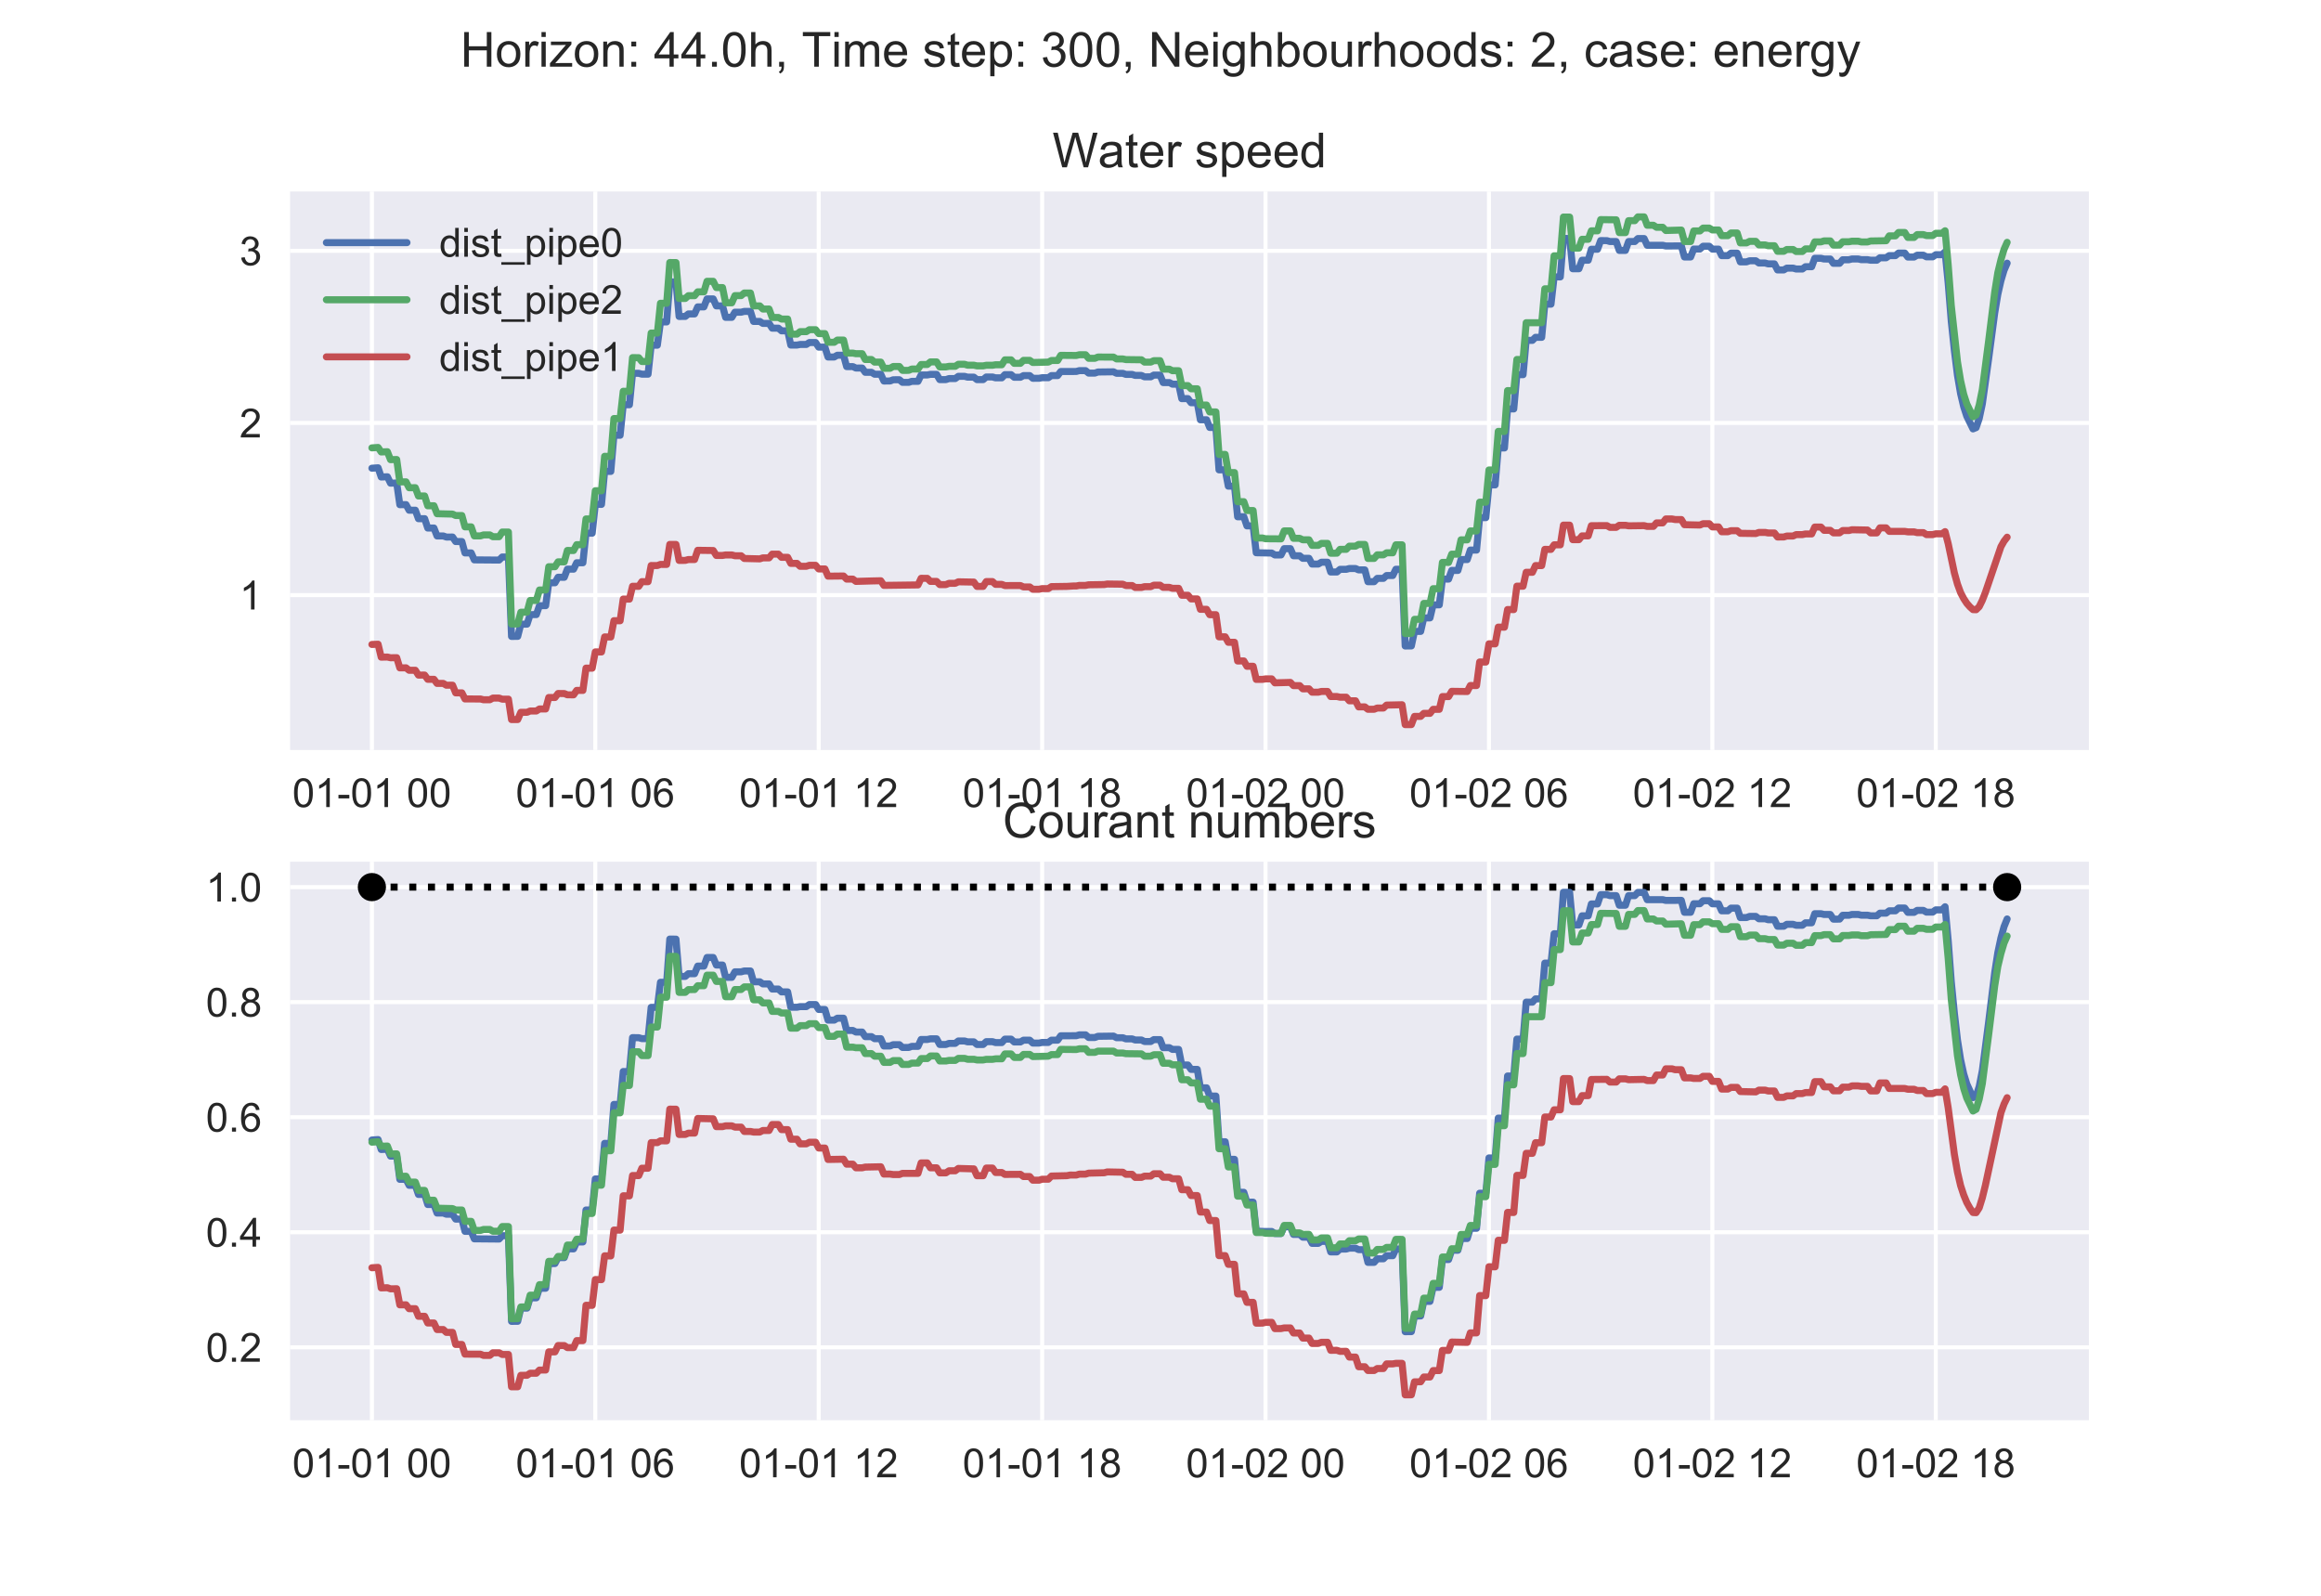 <?xml version="1.0" encoding="utf-8" standalone="no"?>
<!DOCTYPE svg PUBLIC "-//W3C//DTD SVG 1.1//EN"
  "http://www.w3.org/Graphics/SVG/1.1/DTD/svg11.dtd">
<!-- Created with matplotlib (https://matplotlib.org/) -->
<svg height="396pt" version="1.1" viewBox="0 0 576 396" width="576pt" xmlns="http://www.w3.org/2000/svg" xmlns:xlink="http://www.w3.org/1999/xlink">
 <defs>
  <style type="text/css">
*{stroke-linecap:butt;stroke-linejoin:round;}
  </style>
 </defs>
 <g id="figure_1">
  <g id="patch_1">
   <path d="M 0 396 
L 576 396 
L 576 0 
L 0 0 
z
" style="fill:#ffffff;"/>
  </g>
  <g id="axes_1">
   <g id="patch_2">
    <path d="M 72 186.12 
L 518.4 186.12 
L 518.4 47.52 
L 72 47.52 
z
" style="fill:#eaeaf2;"/>
   </g>
   <g id="matplotlib.axis_1">
    <g id="xtick_1">
     <g id="line2d_1">
      <path clip-path="url(#p7657fe78b8)" d="M 92.291 186.12 
L 92.291 47.52 
" style="fill:none;stroke:#ffffff;stroke-linecap:round;"/>
     </g>
     <g id="line2d_2"/>
     <g id="text_1">
      <!-- 01-01 00 -->
      <defs>
       <path d="M 4.156 35.297 
Q 4.156 48 6.766 55.734 
Q 9.375 63.484 14.516 67.672 
Q 19.672 71.875 27.484 71.875 
Q 33.25 71.875 37.594 69.547 
Q 41.938 67.234 44.766 62.859 
Q 47.609 58.5 49.219 52.219 
Q 50.828 45.953 50.828 35.297 
Q 50.828 22.703 48.234 14.969 
Q 45.656 7.234 40.5 3 
Q 35.359 -1.219 27.484 -1.219 
Q 17.141 -1.219 11.234 6.203 
Q 4.156 15.141 4.156 35.297 
z
M 13.188 35.297 
Q 13.188 17.672 17.312 11.828 
Q 21.438 6 27.484 6 
Q 33.547 6 37.672 11.859 
Q 41.797 17.719 41.797 35.297 
Q 41.797 52.984 37.672 58.781 
Q 33.547 64.594 27.391 64.594 
Q 21.344 64.594 17.719 59.469 
Q 13.188 52.938 13.188 35.297 
z
" id="ArialMT-48"/>
       <path d="M 37.25 0 
L 28.469 0 
L 28.469 56 
Q 25.297 52.984 20.141 49.953 
Q 14.984 46.922 10.891 45.406 
L 10.891 53.906 
Q 18.266 57.375 23.781 62.297 
Q 29.297 67.234 31.594 71.875 
L 37.25 71.875 
z
" id="ArialMT-49"/>
       <path d="M 3.172 21.484 
L 3.172 30.328 
L 30.172 30.328 
L 30.172 21.484 
z
" id="ArialMT-45"/>
       <path id="ArialMT-32"/>
      </defs>
      <g style="fill:#262626;" transform="translate(72.554 200.278)scale(0.1 -0.1)">
       <use xlink:href="#ArialMT-48"/>
       <use x="55.615" xlink:href="#ArialMT-49"/>
       <use x="111.23" xlink:href="#ArialMT-45"/>
       <use x="144.531" xlink:href="#ArialMT-48"/>
       <use x="200.146" xlink:href="#ArialMT-49"/>
       <use x="255.762" xlink:href="#ArialMT-32"/>
       <use x="283.545" xlink:href="#ArialMT-48"/>
       <use x="339.16" xlink:href="#ArialMT-48"/>
      </g>
     </g>
    </g>
    <g id="xtick_2">
     <g id="line2d_3">
      <path clip-path="url(#p7657fe78b8)" d="M 147.735 186.12 
L 147.735 47.52 
" style="fill:none;stroke:#ffffff;stroke-linecap:round;"/>
     </g>
     <g id="line2d_4"/>
     <g id="text_2">
      <!-- 01-01 06 -->
      <defs>
       <path d="M 49.75 54.047 
L 41.016 53.375 
Q 39.844 58.547 37.703 60.891 
Q 34.125 64.656 28.906 64.656 
Q 24.703 64.656 21.531 62.312 
Q 17.391 59.281 14.984 53.469 
Q 12.594 47.656 12.5 36.922 
Q 15.672 41.75 20.266 44.094 
Q 24.859 46.438 29.891 46.438 
Q 38.672 46.438 44.844 39.969 
Q 51.031 33.5 51.031 23.25 
Q 51.031 16.5 48.125 10.719 
Q 45.219 4.938 40.141 1.859 
Q 35.062 -1.219 28.609 -1.219 
Q 17.625 -1.219 10.688 6.859 
Q 3.766 14.938 3.766 33.5 
Q 3.766 54.25 11.422 63.672 
Q 18.109 71.875 29.438 71.875 
Q 37.891 71.875 43.281 67.141 
Q 48.688 62.406 49.75 54.047 
z
M 13.875 23.188 
Q 13.875 18.656 15.797 14.5 
Q 17.719 10.359 21.188 8.172 
Q 24.656 6 28.469 6 
Q 34.031 6 38.031 10.484 
Q 42.047 14.984 42.047 22.703 
Q 42.047 30.125 38.078 34.391 
Q 34.125 38.672 28.125 38.672 
Q 22.172 38.672 18.016 34.391 
Q 13.875 30.125 13.875 23.188 
z
" id="ArialMT-54"/>
      </defs>
      <g style="fill:#262626;" transform="translate(127.998 200.278)scale(0.1 -0.1)">
       <use xlink:href="#ArialMT-48"/>
       <use x="55.615" xlink:href="#ArialMT-49"/>
       <use x="111.23" xlink:href="#ArialMT-45"/>
       <use x="144.531" xlink:href="#ArialMT-48"/>
       <use x="200.146" xlink:href="#ArialMT-49"/>
       <use x="255.762" xlink:href="#ArialMT-32"/>
       <use x="283.545" xlink:href="#ArialMT-48"/>
       <use x="339.16" xlink:href="#ArialMT-54"/>
      </g>
     </g>
    </g>
    <g id="xtick_3">
     <g id="line2d_5">
      <path clip-path="url(#p7657fe78b8)" d="M 203.179 186.12 
L 203.179 47.52 
" style="fill:none;stroke:#ffffff;stroke-linecap:round;"/>
     </g>
     <g id="line2d_6"/>
     <g id="text_3">
      <!-- 01-01 12 -->
      <defs>
       <path d="M 50.344 8.453 
L 50.344 0 
L 3.031 0 
Q 2.938 3.172 4.047 6.109 
Q 5.859 10.938 9.828 15.625 
Q 13.812 20.312 21.344 26.469 
Q 33.016 36.031 37.109 41.625 
Q 41.219 47.219 41.219 52.203 
Q 41.219 57.422 37.469 61 
Q 33.734 64.594 27.734 64.594 
Q 21.391 64.594 17.578 60.781 
Q 13.766 56.984 13.719 50.25 
L 4.688 51.172 
Q 5.609 61.281 11.656 66.578 
Q 17.719 71.875 27.938 71.875 
Q 38.234 71.875 44.234 66.156 
Q 50.25 60.453 50.25 52 
Q 50.25 47.703 48.484 43.547 
Q 46.734 39.406 42.656 34.812 
Q 38.578 30.219 29.109 22.219 
Q 21.188 15.578 18.938 13.203 
Q 16.703 10.844 15.234 8.453 
z
" id="ArialMT-50"/>
      </defs>
      <g style="fill:#262626;" transform="translate(183.442 200.278)scale(0.1 -0.1)">
       <use xlink:href="#ArialMT-48"/>
       <use x="55.615" xlink:href="#ArialMT-49"/>
       <use x="111.23" xlink:href="#ArialMT-45"/>
       <use x="144.531" xlink:href="#ArialMT-48"/>
       <use x="200.146" xlink:href="#ArialMT-49"/>
       <use x="255.762" xlink:href="#ArialMT-32"/>
       <use x="283.545" xlink:href="#ArialMT-49"/>
       <use x="339.16" xlink:href="#ArialMT-50"/>
      </g>
     </g>
    </g>
    <g id="xtick_4">
     <g id="line2d_7">
      <path clip-path="url(#p7657fe78b8)" d="M 258.622 186.12 
L 258.622 47.52 
" style="fill:none;stroke:#ffffff;stroke-linecap:round;"/>
     </g>
     <g id="line2d_8"/>
     <g id="text_4">
      <!-- 01-01 18 -->
      <defs>
       <path d="M 17.672 38.812 
Q 12.203 40.828 9.562 44.531 
Q 6.938 48.25 6.938 53.422 
Q 6.938 61.234 12.547 66.547 
Q 18.172 71.875 27.484 71.875 
Q 36.859 71.875 42.578 66.422 
Q 48.297 60.984 48.297 53.172 
Q 48.297 48.188 45.672 44.5 
Q 43.062 40.828 37.75 38.812 
Q 44.344 36.672 47.781 31.875 
Q 51.219 27.094 51.219 20.453 
Q 51.219 11.281 44.719 5.031 
Q 38.234 -1.219 27.641 -1.219 
Q 17.047 -1.219 10.547 5.047 
Q 4.047 11.328 4.047 20.703 
Q 4.047 27.688 7.594 32.391 
Q 11.141 37.109 17.672 38.812 
z
M 15.922 53.719 
Q 15.922 48.641 19.188 45.406 
Q 22.469 42.188 27.688 42.188 
Q 32.766 42.188 36.016 45.375 
Q 39.266 48.578 39.266 53.219 
Q 39.266 58.062 35.906 61.359 
Q 32.562 64.656 27.594 64.656 
Q 22.562 64.656 19.234 61.422 
Q 15.922 58.203 15.922 53.719 
z
M 13.094 20.656 
Q 13.094 16.891 14.875 13.375 
Q 16.656 9.859 20.172 7.922 
Q 23.688 6 27.734 6 
Q 34.031 6 38.125 10.047 
Q 42.234 14.109 42.234 20.359 
Q 42.234 26.703 38.016 30.859 
Q 33.797 35.016 27.438 35.016 
Q 21.234 35.016 17.156 30.906 
Q 13.094 26.812 13.094 20.656 
z
" id="ArialMT-56"/>
      </defs>
      <g style="fill:#262626;" transform="translate(238.886 200.278)scale(0.1 -0.1)">
       <use xlink:href="#ArialMT-48"/>
       <use x="55.615" xlink:href="#ArialMT-49"/>
       <use x="111.23" xlink:href="#ArialMT-45"/>
       <use x="144.531" xlink:href="#ArialMT-48"/>
       <use x="200.146" xlink:href="#ArialMT-49"/>
       <use x="255.762" xlink:href="#ArialMT-32"/>
       <use x="283.545" xlink:href="#ArialMT-49"/>
       <use x="339.16" xlink:href="#ArialMT-56"/>
      </g>
     </g>
    </g>
    <g id="xtick_5">
     <g id="line2d_9">
      <path clip-path="url(#p7657fe78b8)" d="M 314.066 186.12 
L 314.066 47.52 
" style="fill:none;stroke:#ffffff;stroke-linecap:round;"/>
     </g>
     <g id="line2d_10"/>
     <g id="text_5">
      <!-- 01-02 00 -->
      <g style="fill:#262626;" transform="translate(294.33 200.278)scale(0.1 -0.1)">
       <use xlink:href="#ArialMT-48"/>
       <use x="55.615" xlink:href="#ArialMT-49"/>
       <use x="111.23" xlink:href="#ArialMT-45"/>
       <use x="144.531" xlink:href="#ArialMT-48"/>
       <use x="200.146" xlink:href="#ArialMT-50"/>
       <use x="255.762" xlink:href="#ArialMT-32"/>
       <use x="283.545" xlink:href="#ArialMT-48"/>
       <use x="339.16" xlink:href="#ArialMT-48"/>
      </g>
     </g>
    </g>
    <g id="xtick_6">
     <g id="line2d_11">
      <path clip-path="url(#p7657fe78b8)" d="M 369.51 186.12 
L 369.51 47.52 
" style="fill:none;stroke:#ffffff;stroke-linecap:round;"/>
     </g>
     <g id="line2d_12"/>
     <g id="text_6">
      <!-- 01-02 06 -->
      <g style="fill:#262626;" transform="translate(349.773 200.278)scale(0.1 -0.1)">
       <use xlink:href="#ArialMT-48"/>
       <use x="55.615" xlink:href="#ArialMT-49"/>
       <use x="111.23" xlink:href="#ArialMT-45"/>
       <use x="144.531" xlink:href="#ArialMT-48"/>
       <use x="200.146" xlink:href="#ArialMT-50"/>
       <use x="255.762" xlink:href="#ArialMT-32"/>
       <use x="283.545" xlink:href="#ArialMT-48"/>
       <use x="339.16" xlink:href="#ArialMT-54"/>
      </g>
     </g>
    </g>
    <g id="xtick_7">
     <g id="line2d_13">
      <path clip-path="url(#p7657fe78b8)" d="M 424.954 186.12 
L 424.954 47.52 
" style="fill:none;stroke:#ffffff;stroke-linecap:round;"/>
     </g>
     <g id="line2d_14"/>
     <g id="text_7">
      <!-- 01-02 12 -->
      <g style="fill:#262626;" transform="translate(405.217 200.278)scale(0.1 -0.1)">
       <use xlink:href="#ArialMT-48"/>
       <use x="55.615" xlink:href="#ArialMT-49"/>
       <use x="111.23" xlink:href="#ArialMT-45"/>
       <use x="144.531" xlink:href="#ArialMT-48"/>
       <use x="200.146" xlink:href="#ArialMT-50"/>
       <use x="255.762" xlink:href="#ArialMT-32"/>
       <use x="283.545" xlink:href="#ArialMT-49"/>
       <use x="339.16" xlink:href="#ArialMT-50"/>
      </g>
     </g>
    </g>
    <g id="xtick_8">
     <g id="line2d_15">
      <path clip-path="url(#p7657fe78b8)" d="M 480.398 186.12 
L 480.398 47.52 
" style="fill:none;stroke:#ffffff;stroke-linecap:round;"/>
     </g>
     <g id="line2d_16"/>
     <g id="text_8">
      <!-- 01-02 18 -->
      <g style="fill:#262626;" transform="translate(460.661 200.278)scale(0.1 -0.1)">
       <use xlink:href="#ArialMT-48"/>
       <use x="55.615" xlink:href="#ArialMT-49"/>
       <use x="111.23" xlink:href="#ArialMT-45"/>
       <use x="144.531" xlink:href="#ArialMT-48"/>
       <use x="200.146" xlink:href="#ArialMT-50"/>
       <use x="255.762" xlink:href="#ArialMT-32"/>
       <use x="283.545" xlink:href="#ArialMT-49"/>
       <use x="339.16" xlink:href="#ArialMT-56"/>
      </g>
     </g>
    </g>
   </g>
   <g id="matplotlib.axis_2">
    <g id="ytick_1">
     <g id="line2d_17">
      <path clip-path="url(#p7657fe78b8)" d="M 72 147.677 
L 518.4 147.677 
" style="fill:none;stroke:#ffffff;stroke-linecap:round;"/>
     </g>
     <g id="line2d_18"/>
     <g id="text_9">
      <!-- 1 -->
      <g style="fill:#262626;" transform="translate(59.439 151.256)scale(0.1 -0.1)">
       <use xlink:href="#ArialMT-49"/>
      </g>
     </g>
    </g>
    <g id="ytick_2">
     <g id="line2d_19">
      <path clip-path="url(#p7657fe78b8)" d="M 72 104.965 
L 518.4 104.965 
" style="fill:none;stroke:#ffffff;stroke-linecap:round;"/>
     </g>
     <g id="line2d_20"/>
     <g id="text_10">
      <!-- 2 -->
      <g style="fill:#262626;" transform="translate(59.439 108.544)scale(0.1 -0.1)">
       <use xlink:href="#ArialMT-50"/>
      </g>
     </g>
    </g>
    <g id="ytick_3">
     <g id="line2d_21">
      <path clip-path="url(#p7657fe78b8)" d="M 72 62.252 
L 518.4 62.252 
" style="fill:none;stroke:#ffffff;stroke-linecap:round;"/>
     </g>
     <g id="line2d_22"/>
     <g id="text_11">
      <!-- 3 -->
      <defs>
       <path d="M 4.203 18.891 
L 12.984 20.062 
Q 14.5 12.594 18.141 9.297 
Q 21.781 6 27 6 
Q 33.203 6 37.469 10.297 
Q 41.75 14.594 41.75 20.953 
Q 41.75 27 37.797 30.922 
Q 33.844 34.859 27.734 34.859 
Q 25.25 34.859 21.531 33.891 
L 22.516 41.609 
Q 23.391 41.5 23.922 41.5 
Q 29.547 41.5 34.031 44.422 
Q 38.531 47.359 38.531 53.469 
Q 38.531 58.297 35.25 61.469 
Q 31.984 64.656 26.812 64.656 
Q 21.688 64.656 18.266 61.422 
Q 14.844 58.203 13.875 51.766 
L 5.078 53.328 
Q 6.688 62.156 12.391 67.016 
Q 18.109 71.875 26.609 71.875 
Q 32.469 71.875 37.391 69.359 
Q 42.328 66.844 44.938 62.5 
Q 47.562 58.156 47.562 53.266 
Q 47.562 48.641 45.062 44.828 
Q 42.578 41.016 37.703 38.766 
Q 44.047 37.312 47.562 32.688 
Q 51.078 28.078 51.078 21.141 
Q 51.078 11.766 44.234 5.25 
Q 37.406 -1.266 26.953 -1.266 
Q 17.531 -1.266 11.297 4.344 
Q 5.078 9.969 4.203 18.891 
z
" id="ArialMT-51"/>
      </defs>
      <g style="fill:#262626;" transform="translate(59.439 65.831)scale(0.1 -0.1)">
       <use xlink:href="#ArialMT-51"/>
      </g>
     </g>
    </g>
   </g>
   <g id="line2d_23">
    <path clip-path="url(#p7657fe78b8)" d="M 92.291 116.19 
L 93.831 116.086 
L 94.601 118.373 
L 96.141 118.312 
L 96.911 119.898 
L 98.451 119.866 
L 99.221 125.243 
L 100.761 125.223 
L 101.532 126.617 
L 103.072 126.606 
L 103.842 128.716 
L 105.382 128.708 
L 106.152 131.039 
L 107.692 131.032 
L 108.462 133.002 
L 110.002 132.996 
L 110.772 133.273 
L 112.312 133.269 
L 113.082 134.391 
L 114.622 134.387 
L 115.393 137.213 
L 116.933 137.207 
L 117.703 138.935 
L 123.863 138.986 
L 124.633 138.218 
L 126.173 138.217 
L 126.943 157.931 
L 128.483 157.915 
L 129.253 154.896 
L 130.794 154.885 
L 131.564 152.519 
L 133.104 152.513 
L 133.874 150.306 
L 135.414 150.305 
L 136.184 144.614 
L 137.724 144.623 
L 138.494 143.25 
L 140.034 143.26 
L 140.804 141.235 
L 142.344 141.244 
L 143.114 139.645 
L 144.655 139.654 
L 145.425 132.297 
L 146.965 132.316 
L 147.735 125.143 
L 149.275 125.167 
L 150.045 116.959 
L 151.585 116.986 
L 152.355 107.99 
L 153.895 108.018 
L 154.665 100.421 
L 156.205 100.445 
L 156.975 92.621 
L 158.516 92.641 
L 159.286 92.848 
L 160.826 92.856 
L 161.596 85.655 
L 163.136 85.666 
L 163.906 79.881 
L 165.446 79.892 
L 166.216 69.936 
L 167.756 69.951 
L 168.526 78.53 
L 170.066 78.526 
L 170.836 77.904 
L 172.376 77.903 
L 173.147 76.154 
L 174.687 76.156 
L 175.457 74.174 
L 176.997 74.176 
L 177.767 75.911 
L 179.307 75.91 
L 180.077 78.752 
L 181.617 78.749 
L 182.387 77.475 
L 183.927 77.475 
L 184.697 77.279 
L 186.237 77.279 
L 187.007 79.767 
L 188.548 79.764 
L 189.318 80.253 
L 190.858 80.252 
L 191.628 81.436 
L 193.168 81.435 
L 193.938 82.098 
L 195.478 82.097 
L 196.248 85.632 
L 197.788 85.628 
L 198.558 85.483 
L 200.098 85.481 
L 200.868 84.997 
L 202.409 84.997 
L 203.179 86.145 
L 204.719 86.144 
L 205.489 88.594 
L 207.029 88.59 
L 207.799 88.152 
L 209.339 88.151 
L 210.109 90.973 
L 211.649 90.969 
L 212.419 91.338 
L 213.959 91.336 
L 214.729 92.391 
L 216.27 92.389 
L 217.04 92.864 
L 218.58 92.863 
L 219.35 94.55 
L 220.89 94.547 
L 221.66 94.241 
L 223.2 94.24 
L 223.97 94.887 
L 225.51 94.886 
L 226.28 94.633 
L 227.82 94.633 
L 228.59 93.045 
L 230.13 93.047 
L 230.901 92.897 
L 232.441 92.898 
L 233.211 94.199 
L 234.751 94.198 
L 235.521 93.944 
L 237.061 93.944 
L 237.831 93.39 
L 239.371 93.391 
L 240.141 93.595 
L 241.681 93.595 
L 242.451 94.202 
L 243.991 94.202 
L 244.761 93.55 
L 246.302 93.55 
L 247.072 93.764 
L 248.612 93.763 
L 249.382 92.969 
L 250.922 92.97 
L 251.692 93.623 
L 253.232 93.623 
L 254.002 93.207 
L 255.542 93.207 
L 256.312 93.874 
L 257.852 93.873 
L 258.622 93.732 
L 260.163 93.732 
L 260.933 93.205 
L 262.473 93.206 
L 263.243 92.197 
L 267.093 92.182 
L 267.863 91.975 
L 269.403 91.976 
L 270.173 92.59 
L 271.713 92.589 
L 272.483 92.317 
L 276.334 92.269 
L 277.104 92.643 
L 278.644 92.643 
L 279.414 92.912 
L 280.954 92.911 
L 281.724 93.165 
L 283.264 93.165 
L 284.034 93.519 
L 285.574 93.518 
L 286.344 93.075 
L 287.884 93.075 
L 288.655 94.935 
L 290.195 94.933 
L 290.965 95.336 
L 292.505 95.334 
L 293.275 98.927 
L 294.815 98.922 
L 295.585 99.934 
L 297.125 99.93 
L 297.895 104.175 
L 299.435 104.169 
L 300.205 106.072 
L 301.745 106.067 
L 302.516 116.595 
L 304.056 116.582 
L 304.826 120.646 
L 306.366 120.635 
L 307.136 128.24 
L 308.676 128.226 
L 309.446 130.504 
L 310.986 130.493 
L 311.756 137.169 
L 315.606 137.243 
L 316.376 137.715 
L 317.917 137.71 
L 318.687 136.151 
L 320.227 136.149 
L 320.997 137.913 
L 322.537 137.911 
L 323.307 138.553 
L 324.847 138.55 
L 325.617 139.978 
L 327.157 139.975 
L 327.927 139.522 
L 329.467 139.52 
L 330.237 141.948 
L 331.778 141.944 
L 332.548 141.288 
L 334.088 141.286 
L 334.858 141.081 
L 336.398 141.079 
L 337.168 141.427 
L 338.708 141.425 
L 339.478 144.353 
L 341.018 144.349 
L 341.788 143.527 
L 343.328 143.525 
L 344.098 142.822 
L 345.639 142.822 
L 346.409 141.263 
L 347.949 141.265 
L 348.719 160.309 
L 350.259 160.294 
L 351.029 156.695 
L 352.569 156.685 
L 353.339 153.34 
L 354.879 153.336 
L 355.649 150.098 
L 357.189 150.1 
L 357.959 143.693 
L 359.499 143.706 
L 360.27 141.546 
L 361.81 141.56 
L 362.58 138.849 
L 364.12 138.863 
L 364.89 136.499 
L 366.43 136.512 
L 367.2 128.436 
L 368.74 128.458 
L 369.51 120.309 
L 371.05 120.336 
L 371.82 111.139 
L 373.36 111.168 
L 374.13 101.451 
L 375.671 101.48 
L 376.441 92.956 
L 377.981 92.981 
L 378.751 84.446 
L 380.291 84.466 
L 381.061 83.704 
L 382.601 83.712 
L 383.371 75.467 
L 384.911 75.479 
L 385.681 68.705 
L 387.221 68.716 
L 387.991 59.166 
L 389.532 59.18 
L 390.302 66.691 
L 391.842 66.688 
L 392.612 64.579 
L 394.152 64.579 
L 394.922 61.851 
L 396.462 61.854 
L 397.232 59.71 
L 398.772 59.713 
L 399.542 59.94 
L 401.082 59.941 
L 401.852 62.144 
L 403.393 62.142 
L 404.163 59.939 
L 405.703 59.94 
L 406.473 59.194 
L 408.013 59.195 
L 408.783 60.872 
L 412.633 60.865 
L 413.403 61.042 
L 417.253 61.023 
L 418.024 63.771 
L 419.564 63.769 
L 420.334 61.8 
L 421.874 61.801 
L 422.644 61.108 
L 424.184 61.109 
L 424.954 61.823 
L 426.494 61.822 
L 427.264 63.435 
L 428.804 63.434 
L 429.574 62.811 
L 431.114 62.811 
L 431.884 64.986 
L 433.425 64.984 
L 434.195 64.715 
L 435.735 64.715 
L 436.505 65.269 
L 438.045 65.268 
L 438.815 65.486 
L 440.355 65.485 
L 441.125 66.986 
L 442.665 66.984 
L 443.435 66.535 
L 444.975 66.535 
L 445.745 66.761 
L 447.286 66.761 
L 448.056 66.189 
L 449.596 66.19 
L 450.366 64.095 
L 451.906 64.097 
L 452.676 64.274 
L 454.216 64.275 
L 454.986 65.347 
L 456.526 65.346 
L 457.296 64.459 
L 458.836 64.46 
L 459.606 64.265 
L 461.147 64.266 
L 461.917 64.44 
L 463.457 64.44 
L 464.227 64.577 
L 465.767 64.576 
L 466.537 63.969 
L 468.077 63.969 
L 468.847 63.433 
L 470.387 63.433 
L 471.157 62.789 
L 472.697 62.79 
L 473.467 63.79 
L 475.007 63.789 
L 475.778 63.334 
L 477.318 63.334 
L 478.088 63.736 
L 479.628 63.735 
L 480.398 63.211 
L 481.938 63.211 
L 482.708 62.495 
L 483.478 70.241 
L 484.248 79.761 
L 485.018 87.015 
L 485.788 93.179 
L 486.558 97.678 
L 487.328 100.936 
L 488.098 103.289 
L 489.639 106.435 
L 490.409 106.118 
L 491.179 103.862 
L 491.949 100.235 
L 493.489 89.246 
L 495.029 77.644 
L 495.799 73.035 
L 496.569 69.663 
L 497.339 67.081 
L 498.109 65.307 
L 498.109 65.307 
" style="fill:none;stroke:#4c72b0;stroke-linecap:round;stroke-width:1.75;"/>
   </g>
   <g id="line2d_24">
    <path clip-path="url(#p7657fe78b8)" d="M 92.291 111.142 
L 93.831 111.038 
L 94.601 112.157 
L 96.141 112.096 
L 96.911 114.065 
L 98.451 114.034 
L 99.221 119.59 
L 100.761 119.572 
L 101.532 121.036 
L 103.072 121.026 
L 103.842 123.087 
L 105.382 123.08 
L 106.152 125.514 
L 107.692 125.507 
L 108.462 127.484 
L 112.312 127.574 
L 113.082 127.936 
L 114.622 127.933 
L 115.393 130.744 
L 116.933 130.739 
L 117.703 132.988 
L 119.243 132.982 
L 120.013 132.738 
L 121.553 132.735 
L 122.323 133.187 
L 123.863 133.185 
L 124.633 132.027 
L 126.173 132.027 
L 126.943 154.849 
L 128.483 154.832 
L 129.253 151.93 
L 130.794 151.918 
L 131.564 149.011 
L 133.104 149.005 
L 133.874 146.409 
L 135.414 146.408 
L 136.184 140.63 
L 137.724 140.639 
L 138.494 139.424 
L 140.034 139.433 
L 140.804 136.6 
L 142.344 136.61 
L 143.114 135.16 
L 144.655 135.168 
L 145.425 128.777 
L 146.965 128.793 
L 147.735 121.773 
L 149.275 121.794 
L 150.045 113.237 
L 151.585 113.262 
L 152.355 103.862 
L 153.895 103.888 
L 154.665 97.095 
L 156.205 97.116 
L 156.975 88.747 
L 158.516 88.766 
L 159.286 89.711 
L 160.826 89.718 
L 161.596 82.644 
L 163.136 82.654 
L 163.906 75.256 
L 165.446 75.267 
L 166.216 65.146 
L 167.756 65.16 
L 168.526 74.069 
L 170.066 74.065 
L 170.836 73.376 
L 172.376 73.375 
L 173.147 72.423 
L 174.687 72.424 
L 175.457 69.805 
L 176.997 69.807 
L 177.767 71.36 
L 179.307 71.36 
L 180.077 75.148 
L 181.617 75.145 
L 182.387 73.362 
L 183.927 73.362 
L 184.697 72.711 
L 186.237 72.711 
L 187.007 75.906 
L 188.548 75.904 
L 189.318 76.686 
L 190.858 76.684 
L 191.628 78.776 
L 193.168 78.774 
L 193.938 79.178 
L 195.478 79.176 
L 196.248 82.923 
L 197.788 82.919 
L 198.558 82.304 
L 200.098 82.303 
L 200.868 81.815 
L 202.409 81.815 
L 203.179 82.788 
L 204.719 82.787 
L 205.489 84.945 
L 207.029 84.942 
L 207.799 84.391 
L 209.339 84.391 
L 210.109 87.626 
L 211.649 87.623 
L 212.419 87.773 
L 213.959 87.771 
L 214.729 89.215 
L 216.27 89.213 
L 217.04 89.863 
L 218.58 89.862 
L 219.35 91.399 
L 220.89 91.396 
L 221.66 90.952 
L 223.2 90.952 
L 223.97 91.908 
L 225.51 91.907 
L 226.28 91.573 
L 227.82 91.573 
L 228.59 90.452 
L 230.13 90.453 
L 230.901 89.81 
L 232.441 89.811 
L 233.211 91.052 
L 234.751 91.051 
L 235.521 90.907 
L 237.061 90.907 
L 237.831 90.398 
L 239.371 90.399 
L 240.141 90.626 
L 241.681 90.626 
L 242.451 90.795 
L 243.991 90.794 
L 244.761 90.642 
L 246.302 90.642 
L 247.072 90.516 
L 248.612 90.516 
L 249.382 89.301 
L 250.922 89.302 
L 251.692 90.166 
L 253.232 90.165 
L 254.002 89.418 
L 255.542 89.418 
L 256.312 89.956 
L 260.163 89.861 
L 260.933 89.461 
L 262.473 89.462 
L 263.243 88.178 
L 267.093 88.213 
L 267.863 88.031 
L 269.403 88.031 
L 270.173 88.921 
L 271.713 88.921 
L 272.483 88.6 
L 276.334 88.614 
L 277.104 89.076 
L 278.644 89.075 
L 279.414 89.236 
L 283.264 89.284 
L 284.034 89.864 
L 285.574 89.864 
L 286.344 89.501 
L 287.884 89.501 
L 288.655 91.615 
L 290.195 91.613 
L 290.965 91.998 
L 292.505 91.997 
L 293.275 95.694 
L 294.815 95.69 
L 295.585 96.478 
L 297.125 96.475 
L 297.895 100.518 
L 299.435 100.512 
L 300.205 102.223 
L 301.745 102.219 
L 302.516 112.774 
L 304.056 112.762 
L 304.826 117.279 
L 306.366 117.268 
L 307.136 124.507 
L 308.676 124.494 
L 309.446 126.697 
L 310.986 126.687 
L 311.756 133.513 
L 313.296 133.502 
L 314.066 133.694 
L 317.917 133.726 
L 318.687 131.748 
L 320.227 131.747 
L 320.997 133.589 
L 322.537 133.587 
L 323.307 133.961 
L 324.847 133.959 
L 325.617 135.335 
L 327.157 135.332 
L 327.927 134.845 
L 329.467 134.843 
L 330.237 137.284 
L 331.778 137.28 
L 332.548 136.325 
L 334.088 136.324 
L 334.858 135.531 
L 336.398 135.531 
L 337.168 135.103 
L 338.708 135.103 
L 339.478 138.582 
L 341.018 138.578 
L 341.788 137.686 
L 343.328 137.684 
L 344.098 137.187 
L 345.639 137.187 
L 346.409 135.199 
L 347.949 135.201 
L 348.719 157.225 
L 350.259 157.209 
L 351.029 153.688 
L 352.569 153.677 
L 353.339 149.742 
L 354.879 149.738 
L 355.649 146.088 
L 357.189 146.09 
L 357.959 139.559 
L 359.499 139.572 
L 360.27 137.513 
L 361.81 137.526 
L 362.58 133.96 
L 364.12 133.974 
L 364.89 131.753 
L 366.43 131.765 
L 367.2 124.616 
L 368.74 124.635 
L 369.51 116.623 
L 371.05 116.646 
L 371.82 107.049 
L 373.36 107.076 
L 374.13 96.926 
L 375.671 96.953 
L 376.441 89.202 
L 377.981 89.224 
L 378.751 80.085 
L 382.601 80.091 
L 383.371 71.663 
L 384.911 71.674 
L 385.681 63.476 
L 387.221 63.487 
L 387.991 53.859 
L 389.532 53.872 
L 390.302 61.59 
L 391.842 61.587 
L 392.612 59.377 
L 394.152 59.378 
L 394.922 57.283 
L 396.462 57.286 
L 397.232 54.499 
L 401.082 54.546 
L 401.852 57.724 
L 403.393 57.722 
L 404.163 54.764 
L 405.703 54.765 
L 406.473 53.82 
L 408.013 53.821 
L 408.783 55.902 
L 410.323 55.901 
L 411.093 56.401 
L 412.633 56.4 
L 413.403 57.2 
L 417.253 57.09 
L 418.024 59.94 
L 419.564 59.937 
L 420.334 57.31 
L 421.874 57.311 
L 422.644 56.602 
L 424.184 56.603 
L 424.954 57.07 
L 426.494 57.07 
L 427.264 58.478 
L 428.804 58.477 
L 429.574 57.816 
L 431.114 57.816 
L 431.884 60.281 
L 433.425 60.279 
L 434.195 59.893 
L 435.735 59.893 
L 436.505 60.78 
L 438.045 60.779 
L 438.815 60.984 
L 440.355 60.984 
L 441.125 62.363 
L 442.665 62.361 
L 443.435 61.91 
L 444.975 61.91 
L 445.745 62.416 
L 447.286 62.416 
L 448.056 61.761 
L 449.596 61.761 
L 450.366 60.019 
L 451.906 60.021 
L 452.676 59.781 
L 454.216 59.781 
L 454.986 60.819 
L 456.526 60.818 
L 457.296 59.992 
L 458.836 59.993 
L 459.606 59.856 
L 461.147 59.856 
L 461.917 60.041 
L 463.457 60.041 
L 464.227 59.803 
L 468.077 59.738 
L 468.847 58.53 
L 470.387 58.531 
L 471.157 57.688 
L 472.697 57.689 
L 473.467 58.926 
L 475.007 58.926 
L 475.778 58.218 
L 477.318 58.218 
L 478.088 58.458 
L 479.628 58.458 
L 480.398 57.889 
L 481.938 57.889 
L 482.708 57.267 
L 483.478 65.672 
L 484.248 75.847 
L 485.788 89.787 
L 486.558 94.445 
L 487.328 97.84 
L 488.098 100.232 
L 489.639 103.43 
L 490.409 103.001 
L 491.179 100.492 
L 491.949 96.665 
L 493.489 84.815 
L 495.029 72.443 
L 495.799 67.65 
L 496.569 64.458 
L 497.339 61.876 
L 498.109 60.139 
L 498.109 60.139 
" style="fill:none;stroke:#55a868;stroke-linecap:round;stroke-width:1.75;"/>
   </g>
   <g id="line2d_25">
    <path clip-path="url(#p7657fe78b8)" d="M 92.291 159.927 
L 93.831 159.871 
L 94.601 163.081 
L 96.141 163.05 
L 96.911 163.228 
L 98.451 163.21 
L 99.221 165.736 
L 100.761 165.724 
L 101.532 166.337 
L 103.072 166.33 
L 103.842 167.527 
L 105.382 167.521 
L 106.152 168.574 
L 107.692 168.569 
L 108.462 169.596 
L 110.002 169.592 
L 110.772 170.043 
L 112.312 170.04 
L 113.082 171.936 
L 114.622 171.932 
L 115.393 173.447 
L 119.243 173.457 
L 120.013 173.651 
L 121.553 173.649 
L 122.323 173.236 
L 123.863 173.235 
L 124.633 173.5 
L 126.173 173.499 
L 126.943 178.563 
L 128.483 178.557 
L 129.253 176.763 
L 130.794 176.759 
L 131.564 176.44 
L 133.104 176.437 
L 133.874 175.939 
L 135.414 175.938 
L 136.184 173.089 
L 137.724 173.094 
L 138.494 172.099 
L 140.034 172.105 
L 140.804 172.423 
L 142.344 172.426 
L 143.114 171.328 
L 144.655 171.333 
L 145.425 165.799 
L 146.965 165.814 
L 147.735 161.77 
L 149.275 161.788 
L 150.045 158.058 
L 151.585 158.076 
L 152.355 154.026 
L 153.895 154.044 
L 154.665 148.66 
L 156.205 148.678 
L 156.975 145.488 
L 158.516 145.501 
L 159.286 144.344 
L 160.826 144.35 
L 161.596 140.335 
L 163.136 140.343 
L 163.906 140.06 
L 165.446 140.064 
L 166.216 135.098 
L 167.756 135.107 
L 168.526 139.065 
L 170.066 139.062 
L 170.836 138.851 
L 172.376 138.85 
L 173.147 136.56 
L 176.997 136.612 
L 177.767 137.838 
L 179.307 137.838 
L 180.077 137.712 
L 181.617 137.711 
L 182.387 137.912 
L 183.927 137.912 
L 184.697 138.59 
L 188.548 138.686 
L 189.318 138.441 
L 190.858 138.44 
L 191.628 137.511 
L 193.168 137.511 
L 193.938 138.305 
L 195.478 138.304 
L 196.248 139.804 
L 197.788 139.802 
L 198.558 140.531 
L 200.098 140.529 
L 200.868 140.281 
L 202.409 140.281 
L 203.179 141.187 
L 204.719 141.186 
L 205.489 142.978 
L 209.339 142.936 
L 210.109 143.713 
L 211.649 143.712 
L 212.419 144.281 
L 216.27 144.168 
L 218.58 144.118 
L 219.35 145.265 
L 227.82 145.152 
L 228.59 143.515 
L 230.13 143.517 
L 230.901 144.283 
L 232.441 144.283 
L 233.211 145.072 
L 234.751 145.071 
L 235.521 144.75 
L 237.061 144.75 
L 237.831 144.38 
L 241.681 144.45 
L 242.451 145.522 
L 243.991 145.521 
L 244.761 144.321 
L 246.302 144.322 
L 247.072 145.016 
L 248.612 145.016 
L 249.382 145.317 
L 253.232 145.302 
L 254.002 145.651 
L 255.542 145.651 
L 256.312 146.223 
L 257.852 146.223 
L 258.622 146.068 
L 260.163 146.068 
L 260.933 145.572 
L 264.783 145.514 
L 266.323 145.419 
L 267.093 145.419 
L 267.863 145.268 
L 269.403 145.268 
L 270.173 145.119 
L 274.024 145.058 
L 274.794 144.926 
L 278.644 144.974 
L 279.414 145.301 
L 280.954 145.3 
L 281.724 145.787 
L 283.264 145.786 
L 284.034 145.584 
L 285.574 145.584 
L 286.344 145.213 
L 287.884 145.213 
L 288.655 145.757 
L 290.195 145.756 
L 290.965 145.999 
L 292.505 145.999 
L 293.275 147.713 
L 294.815 147.71 
L 295.585 148.626 
L 297.125 148.624 
L 297.895 151.209 
L 299.435 151.205 
L 300.205 152.535 
L 301.745 152.532 
L 302.516 158.035 
L 304.056 158.027 
L 304.826 159.393 
L 306.366 159.387 
L 307.136 164.026 
L 308.676 164.017 
L 309.446 165.344 
L 310.986 165.338 
L 311.756 168.6 
L 313.296 168.592 
L 314.066 168.474 
L 315.606 168.469 
L 316.376 169.452 
L 320.227 169.343 
L 320.997 170.138 
L 322.537 170.136 
L 323.307 170.935 
L 324.847 170.933 
L 325.617 171.776 
L 327.157 171.773 
L 327.927 171.591 
L 329.467 171.59 
L 330.237 172.849 
L 331.778 172.846 
L 332.548 173.013 
L 334.088 173.011 
L 334.858 173.91 
L 336.398 173.908 
L 337.168 175.42 
L 338.708 175.417 
L 339.478 176.014 
L 341.018 176.011 
L 341.788 175.7 
L 343.328 175.699 
L 344.098 174.974 
L 347.949 174.889 
L 348.719 179.82 
L 350.259 179.814 
L 351.029 177.781 
L 352.569 177.777 
L 353.339 177.027 
L 354.879 177.026 
L 355.649 176.023 
L 357.189 176.024 
L 357.959 172.859 
L 359.499 172.867 
L 360.27 171.554 
L 364.12 171.607 
L 364.89 170.117 
L 366.43 170.124 
L 367.2 164.277 
L 368.74 164.294 
L 369.51 159.764 
L 371.05 159.784 
L 371.82 155.622 
L 373.36 155.642 
L 374.13 151.259 
L 375.671 151.277 
L 376.441 145.458 
L 377.981 145.476 
L 378.751 142.012 
L 380.291 142.025 
L 381.061 140.35 
L 382.601 140.357 
L 383.371 136.325 
L 384.911 136.333 
L 385.681 135.202 
L 387.221 135.207 
L 387.991 130.307 
L 389.532 130.316 
L 390.302 133.922 
L 391.842 133.92 
L 392.612 132.979 
L 394.152 132.98 
L 394.922 130.455 
L 398.772 130.43 
L 399.542 130.866 
L 401.082 130.866 
L 401.852 130.356 
L 403.393 130.355 
L 404.163 130.487 
L 408.013 130.437 
L 408.783 130.63 
L 410.323 130.629 
L 411.093 129.758 
L 412.633 129.758 
L 413.403 128.784 
L 414.943 128.784 
L 415.713 128.928 
L 417.253 128.928 
L 418.024 130.205 
L 421.874 130.294 
L 422.644 129.959 
L 424.184 129.959 
L 424.954 130.757 
L 426.494 130.756 
L 427.264 131.958 
L 428.804 131.956 
L 429.574 131.693 
L 431.114 131.693 
L 431.884 132.342 
L 435.735 132.4 
L 436.505 132.122 
L 438.045 132.121 
L 438.815 132.258 
L 440.355 132.258 
L 441.125 133.257 
L 442.665 133.256 
L 443.435 133.022 
L 444.975 133.022 
L 445.745 132.662 
L 447.286 132.662 
L 448.056 132.503 
L 449.596 132.503 
L 450.366 130.794 
L 451.906 130.796 
L 452.676 131.605 
L 454.216 131.605 
L 454.986 132.231 
L 456.526 132.23 
L 457.296 131.657 
L 458.836 131.657 
L 459.606 131.457 
L 463.457 131.53 
L 464.227 132.245 
L 465.767 132.245 
L 466.537 130.994 
L 468.077 130.995 
L 468.847 131.863 
L 472.697 131.864 
L 473.467 131.984 
L 475.007 131.984 
L 475.778 132.176 
L 477.318 132.176 
L 478.088 132.666 
L 479.628 132.666 
L 480.398 132.466 
L 481.938 132.466 
L 482.708 131.927 
L 483.478 134.882 
L 485.018 142.187 
L 485.788 144.956 
L 486.558 147.055 
L 487.328 148.538 
L 488.098 149.712 
L 488.868 150.587 
L 489.639 151.28 
L 490.409 151.306 
L 491.179 150.55 
L 491.949 148.981 
L 492.719 146.995 
L 496.569 135.667 
L 497.339 134.305 
L 498.109 133.307 
L 498.109 133.307 
" style="fill:none;stroke:#c44e52;stroke-linecap:round;stroke-width:1.75;"/>
   </g>
   <g id="patch_3">
    <path d="M 72 186.12 
L 72 47.52 
" style="fill:none;"/>
   </g>
   <g id="patch_4">
    <path d="M 518.4 186.12 
L 518.4 47.52 
" style="fill:none;"/>
   </g>
   <g id="patch_5">
    <path d="M 72 186.12 
L 518.4 186.12 
" style="fill:none;"/>
   </g>
   <g id="patch_6">
    <path d="M 72 47.52 
L 518.4 47.52 
" style="fill:none;"/>
   </g>
   <g id="text_12">
    <!-- Water speed -->
    <defs>
     <path d="M 20.219 0 
L 1.219 71.578 
L 10.938 71.578 
L 21.828 24.656 
Q 23.578 17.281 24.859 10.016 
Q 27.594 21.484 28.078 23.25 
L 41.703 71.578 
L 53.125 71.578 
L 63.375 35.359 
Q 67.234 21.875 68.953 10.016 
Q 70.312 16.797 72.516 25.594 
L 83.734 71.578 
L 93.266 71.578 
L 73.641 0 
L 64.5 0 
L 49.422 54.547 
Q 47.516 61.375 47.172 62.938 
Q 46.047 58.016 45.062 54.547 
L 29.891 0 
z
" id="ArialMT-87"/>
     <path d="M 40.438 6.391 
Q 35.547 2.25 31.031 0.531 
Q 26.516 -1.172 21.344 -1.172 
Q 12.797 -1.172 8.203 3 
Q 3.609 7.172 3.609 13.672 
Q 3.609 17.484 5.344 20.625 
Q 7.078 23.781 9.891 25.688 
Q 12.703 27.594 16.219 28.562 
Q 18.797 29.25 24.031 29.891 
Q 34.672 31.156 39.703 32.906 
Q 39.75 34.719 39.75 35.203 
Q 39.75 40.578 37.25 42.781 
Q 33.891 45.75 27.25 45.75 
Q 21.047 45.75 18.094 43.578 
Q 15.141 41.406 13.719 35.891 
L 5.125 37.062 
Q 6.297 42.578 8.984 45.969 
Q 11.672 49.359 16.75 51.188 
Q 21.828 53.031 28.516 53.031 
Q 35.156 53.031 39.297 51.469 
Q 43.453 49.906 45.406 47.531 
Q 47.359 45.172 48.141 41.547 
Q 48.578 39.312 48.578 33.453 
L 48.578 21.734 
Q 48.578 9.469 49.141 6.219 
Q 49.703 2.984 51.375 0 
L 42.188 0 
Q 40.828 2.734 40.438 6.391 
z
M 39.703 26.031 
Q 34.906 24.078 25.344 22.703 
Q 19.922 21.922 17.672 20.938 
Q 15.438 19.969 14.203 18.094 
Q 12.984 16.219 12.984 13.922 
Q 12.984 10.406 15.641 8.062 
Q 18.312 5.719 23.438 5.719 
Q 28.516 5.719 32.469 7.938 
Q 36.422 10.156 38.281 14.016 
Q 39.703 17 39.703 22.797 
z
" id="ArialMT-97"/>
     <path d="M 25.781 7.859 
L 27.047 0.094 
Q 23.344 -0.688 20.406 -0.688 
Q 15.625 -0.688 12.984 0.828 
Q 10.359 2.344 9.281 4.812 
Q 8.203 7.281 8.203 15.188 
L 8.203 45.016 
L 1.766 45.016 
L 1.766 51.859 
L 8.203 51.859 
L 8.203 64.703 
L 16.938 69.969 
L 16.938 51.859 
L 25.781 51.859 
L 25.781 45.016 
L 16.938 45.016 
L 16.938 14.703 
Q 16.938 10.938 17.406 9.859 
Q 17.875 8.797 18.922 8.156 
Q 19.969 7.516 21.922 7.516 
Q 23.391 7.516 25.781 7.859 
z
" id="ArialMT-116"/>
     <path d="M 42.094 16.703 
L 51.172 15.578 
Q 49.031 7.625 43.219 3.219 
Q 37.406 -1.172 28.375 -1.172 
Q 17 -1.172 10.328 5.828 
Q 3.656 12.844 3.656 25.484 
Q 3.656 38.578 10.391 45.797 
Q 17.141 53.031 27.875 53.031 
Q 38.281 53.031 44.875 45.953 
Q 51.469 38.875 51.469 26.031 
Q 51.469 25.25 51.422 23.688 
L 12.75 23.688 
Q 13.234 15.141 17.578 10.594 
Q 21.922 6.062 28.422 6.062 
Q 33.25 6.062 36.672 8.594 
Q 40.094 11.141 42.094 16.703 
z
M 13.234 30.906 
L 42.188 30.906 
Q 41.609 37.453 38.875 40.719 
Q 34.672 45.797 27.984 45.797 
Q 21.922 45.797 17.797 41.75 
Q 13.672 37.703 13.234 30.906 
z
" id="ArialMT-101"/>
     <path d="M 6.5 0 
L 6.5 51.859 
L 14.406 51.859 
L 14.406 44 
Q 17.438 49.516 20 51.266 
Q 22.562 53.031 25.641 53.031 
Q 30.078 53.031 34.672 50.203 
L 31.641 42.047 
Q 28.422 43.953 25.203 43.953 
Q 22.312 43.953 20.016 42.219 
Q 17.719 40.484 16.75 37.406 
Q 15.281 32.719 15.281 27.156 
L 15.281 0 
z
" id="ArialMT-114"/>
     <path d="M 3.078 15.484 
L 11.766 16.844 
Q 12.5 11.625 15.844 8.844 
Q 19.188 6.062 25.203 6.062 
Q 31.25 6.062 34.172 8.516 
Q 37.109 10.984 37.109 14.312 
Q 37.109 17.281 34.516 19 
Q 32.719 20.172 25.531 21.969 
Q 15.875 24.422 12.141 26.203 
Q 8.406 27.984 6.469 31.125 
Q 4.547 34.281 4.547 38.094 
Q 4.547 41.547 6.125 44.5 
Q 7.719 47.469 10.453 49.422 
Q 12.5 50.922 16.031 51.969 
Q 19.578 53.031 23.641 53.031 
Q 29.734 53.031 34.344 51.266 
Q 38.969 49.516 41.156 46.5 
Q 43.359 43.5 44.188 38.484 
L 35.594 37.312 
Q 35.016 41.312 32.203 43.547 
Q 29.391 45.797 24.266 45.797 
Q 18.219 45.797 15.625 43.797 
Q 13.031 41.797 13.031 39.109 
Q 13.031 37.406 14.109 36.031 
Q 15.188 34.625 17.484 33.688 
Q 18.797 33.203 25.25 31.453 
Q 34.578 28.953 38.25 27.359 
Q 41.938 25.781 44.031 22.75 
Q 46.141 19.734 46.141 15.234 
Q 46.141 10.844 43.578 6.953 
Q 41.016 3.078 36.172 0.953 
Q 31.344 -1.172 25.25 -1.172 
Q 15.141 -1.172 9.844 3.031 
Q 4.547 7.234 3.078 15.484 
z
" id="ArialMT-115"/>
     <path d="M 6.594 -19.875 
L 6.594 51.859 
L 14.594 51.859 
L 14.594 45.125 
Q 17.438 49.078 21 51.047 
Q 24.562 53.031 29.641 53.031 
Q 36.281 53.031 41.359 49.609 
Q 46.438 46.188 49.016 39.953 
Q 51.609 33.734 51.609 26.312 
Q 51.609 18.359 48.75 11.984 
Q 45.906 5.609 40.453 2.219 
Q 35.016 -1.172 29 -1.172 
Q 24.609 -1.172 21.109 0.688 
Q 17.625 2.547 15.375 5.375 
L 15.375 -19.875 
z
M 14.547 25.641 
Q 14.547 15.625 18.594 10.844 
Q 22.656 6.062 28.422 6.062 
Q 34.281 6.062 38.453 11.016 
Q 42.625 15.969 42.625 26.375 
Q 42.625 36.281 38.547 41.203 
Q 34.469 46.141 28.812 46.141 
Q 23.188 46.141 18.859 40.891 
Q 14.547 35.641 14.547 25.641 
z
" id="ArialMT-112"/>
     <path d="M 40.234 0 
L 40.234 6.547 
Q 35.297 -1.172 25.734 -1.172 
Q 19.531 -1.172 14.328 2.25 
Q 9.125 5.672 6.266 11.797 
Q 3.422 17.922 3.422 25.875 
Q 3.422 33.641 6 39.969 
Q 8.594 46.297 13.766 49.656 
Q 18.953 53.031 25.344 53.031 
Q 30.031 53.031 33.688 51.047 
Q 37.359 49.078 39.656 45.906 
L 39.656 71.578 
L 48.391 71.578 
L 48.391 0 
z
M 12.453 25.875 
Q 12.453 15.922 16.641 10.984 
Q 20.844 6.062 26.562 6.062 
Q 32.328 6.062 36.344 10.766 
Q 40.375 15.484 40.375 25.141 
Q 40.375 35.797 36.266 40.766 
Q 32.172 45.75 26.172 45.75 
Q 20.312 45.75 16.375 40.969 
Q 12.453 36.188 12.453 25.875 
z
" id="ArialMT-100"/>
    </defs>
    <g style="fill:#262626;" transform="translate(261.188 41.52)scale(0.12 -0.12)">
     <use xlink:href="#ArialMT-87"/>
     <use x="94.338" xlink:href="#ArialMT-97"/>
     <use x="149.953" xlink:href="#ArialMT-116"/>
     <use x="177.736" xlink:href="#ArialMT-101"/>
     <use x="233.352" xlink:href="#ArialMT-114"/>
     <use x="266.652" xlink:href="#ArialMT-32"/>
     <use x="294.436" xlink:href="#ArialMT-115"/>
     <use x="344.436" xlink:href="#ArialMT-112"/>
     <use x="400.051" xlink:href="#ArialMT-101"/>
     <use x="455.666" xlink:href="#ArialMT-101"/>
     <use x="511.281" xlink:href="#ArialMT-100"/>
    </g>
   </g>
   <g id="legend_1">
    <g id="line2d_26">
     <path d="M 81 60.208 
L 101 60.208 
" style="fill:none;stroke:#4c72b0;stroke-linecap:round;stroke-width:1.75;"/>
    </g>
    <g id="line2d_27"/>
    <g id="text_13">
     <!-- dist_pipe0 -->
     <defs>
      <path d="M 6.641 61.469 
L 6.641 71.578 
L 15.438 71.578 
L 15.438 61.469 
z
M 6.641 0 
L 6.641 51.859 
L 15.438 51.859 
L 15.438 0 
z
" id="ArialMT-105"/>
      <path d="M -1.516 -19.875 
L -1.516 -13.531 
L 56.734 -13.531 
L 56.734 -19.875 
z
" id="ArialMT-95"/>
     </defs>
     <g style="fill:#262626;" transform="translate(109 63.708)scale(0.1 -0.1)">
      <use xlink:href="#ArialMT-100"/>
      <use x="55.615" xlink:href="#ArialMT-105"/>
      <use x="77.832" xlink:href="#ArialMT-115"/>
      <use x="127.832" xlink:href="#ArialMT-116"/>
      <use x="155.615" xlink:href="#ArialMT-95"/>
      <use x="211.23" xlink:href="#ArialMT-112"/>
      <use x="266.846" xlink:href="#ArialMT-105"/>
      <use x="289.062" xlink:href="#ArialMT-112"/>
      <use x="344.678" xlink:href="#ArialMT-101"/>
      <use x="400.293" xlink:href="#ArialMT-48"/>
     </g>
    </g>
    <g id="line2d_28">
     <path d="M 81 74.382 
L 101 74.382 
" style="fill:none;stroke:#55a868;stroke-linecap:round;stroke-width:1.75;"/>
    </g>
    <g id="line2d_29"/>
    <g id="text_14">
     <!-- dist_pipe2 -->
     <g style="fill:#262626;" transform="translate(109 77.882)scale(0.1 -0.1)">
      <use xlink:href="#ArialMT-100"/>
      <use x="55.615" xlink:href="#ArialMT-105"/>
      <use x="77.832" xlink:href="#ArialMT-115"/>
      <use x="127.832" xlink:href="#ArialMT-116"/>
      <use x="155.615" xlink:href="#ArialMT-95"/>
      <use x="211.23" xlink:href="#ArialMT-112"/>
      <use x="266.846" xlink:href="#ArialMT-105"/>
      <use x="289.062" xlink:href="#ArialMT-112"/>
      <use x="344.678" xlink:href="#ArialMT-101"/>
      <use x="400.293" xlink:href="#ArialMT-50"/>
     </g>
    </g>
    <g id="line2d_30">
     <path d="M 81 88.558 
L 101 88.558 
" style="fill:none;stroke:#c44e52;stroke-linecap:round;stroke-width:1.75;"/>
    </g>
    <g id="line2d_31"/>
    <g id="text_15">
     <!-- dist_pipe1 -->
     <g style="fill:#262626;" transform="translate(109 92.058)scale(0.1 -0.1)">
      <use xlink:href="#ArialMT-100"/>
      <use x="55.615" xlink:href="#ArialMT-105"/>
      <use x="77.832" xlink:href="#ArialMT-115"/>
      <use x="127.832" xlink:href="#ArialMT-116"/>
      <use x="155.615" xlink:href="#ArialMT-95"/>
      <use x="211.23" xlink:href="#ArialMT-112"/>
      <use x="266.846" xlink:href="#ArialMT-105"/>
      <use x="289.062" xlink:href="#ArialMT-112"/>
      <use x="344.678" xlink:href="#ArialMT-101"/>
      <use x="400.293" xlink:href="#ArialMT-49"/>
     </g>
    </g>
   </g>
  </g>
  <g id="axes_2">
   <g id="patch_7">
    <path d="M 72 352.44 
L 518.4 352.44 
L 518.4 213.84 
L 72 213.84 
z
" style="fill:#eaeaf2;"/>
   </g>
   <g id="matplotlib.axis_3">
    <g id="xtick_9">
     <g id="line2d_32">
      <path clip-path="url(#p3c81646a90)" d="M 92.291 352.44 
L 92.291 213.84 
" style="fill:none;stroke:#ffffff;stroke-linecap:round;"/>
     </g>
     <g id="line2d_33"/>
     <g id="text_16">
      <!-- 01-01 00 -->
      <g style="fill:#262626;" transform="translate(72.554 366.598)scale(0.1 -0.1)">
       <use xlink:href="#ArialMT-48"/>
       <use x="55.615" xlink:href="#ArialMT-49"/>
       <use x="111.23" xlink:href="#ArialMT-45"/>
       <use x="144.531" xlink:href="#ArialMT-48"/>
       <use x="200.146" xlink:href="#ArialMT-49"/>
       <use x="255.762" xlink:href="#ArialMT-32"/>
       <use x="283.545" xlink:href="#ArialMT-48"/>
       <use x="339.16" xlink:href="#ArialMT-48"/>
      </g>
     </g>
    </g>
    <g id="xtick_10">
     <g id="line2d_34">
      <path clip-path="url(#p3c81646a90)" d="M 147.735 352.44 
L 147.735 213.84 
" style="fill:none;stroke:#ffffff;stroke-linecap:round;"/>
     </g>
     <g id="line2d_35"/>
     <g id="text_17">
      <!-- 01-01 06 -->
      <g style="fill:#262626;" transform="translate(127.998 366.598)scale(0.1 -0.1)">
       <use xlink:href="#ArialMT-48"/>
       <use x="55.615" xlink:href="#ArialMT-49"/>
       <use x="111.23" xlink:href="#ArialMT-45"/>
       <use x="144.531" xlink:href="#ArialMT-48"/>
       <use x="200.146" xlink:href="#ArialMT-49"/>
       <use x="255.762" xlink:href="#ArialMT-32"/>
       <use x="283.545" xlink:href="#ArialMT-48"/>
       <use x="339.16" xlink:href="#ArialMT-54"/>
      </g>
     </g>
    </g>
    <g id="xtick_11">
     <g id="line2d_36">
      <path clip-path="url(#p3c81646a90)" d="M 203.179 352.44 
L 203.179 213.84 
" style="fill:none;stroke:#ffffff;stroke-linecap:round;"/>
     </g>
     <g id="line2d_37"/>
     <g id="text_18">
      <!-- 01-01 12 -->
      <g style="fill:#262626;" transform="translate(183.442 366.598)scale(0.1 -0.1)">
       <use xlink:href="#ArialMT-48"/>
       <use x="55.615" xlink:href="#ArialMT-49"/>
       <use x="111.23" xlink:href="#ArialMT-45"/>
       <use x="144.531" xlink:href="#ArialMT-48"/>
       <use x="200.146" xlink:href="#ArialMT-49"/>
       <use x="255.762" xlink:href="#ArialMT-32"/>
       <use x="283.545" xlink:href="#ArialMT-49"/>
       <use x="339.16" xlink:href="#ArialMT-50"/>
      </g>
     </g>
    </g>
    <g id="xtick_12">
     <g id="line2d_38">
      <path clip-path="url(#p3c81646a90)" d="M 258.622 352.44 
L 258.622 213.84 
" style="fill:none;stroke:#ffffff;stroke-linecap:round;"/>
     </g>
     <g id="line2d_39"/>
     <g id="text_19">
      <!-- 01-01 18 -->
      <g style="fill:#262626;" transform="translate(238.886 366.598)scale(0.1 -0.1)">
       <use xlink:href="#ArialMT-48"/>
       <use x="55.615" xlink:href="#ArialMT-49"/>
       <use x="111.23" xlink:href="#ArialMT-45"/>
       <use x="144.531" xlink:href="#ArialMT-48"/>
       <use x="200.146" xlink:href="#ArialMT-49"/>
       <use x="255.762" xlink:href="#ArialMT-32"/>
       <use x="283.545" xlink:href="#ArialMT-49"/>
       <use x="339.16" xlink:href="#ArialMT-56"/>
      </g>
     </g>
    </g>
    <g id="xtick_13">
     <g id="line2d_40">
      <path clip-path="url(#p3c81646a90)" d="M 314.066 352.44 
L 314.066 213.84 
" style="fill:none;stroke:#ffffff;stroke-linecap:round;"/>
     </g>
     <g id="line2d_41"/>
     <g id="text_20">
      <!-- 01-02 00 -->
      <g style="fill:#262626;" transform="translate(294.33 366.598)scale(0.1 -0.1)">
       <use xlink:href="#ArialMT-48"/>
       <use x="55.615" xlink:href="#ArialMT-49"/>
       <use x="111.23" xlink:href="#ArialMT-45"/>
       <use x="144.531" xlink:href="#ArialMT-48"/>
       <use x="200.146" xlink:href="#ArialMT-50"/>
       <use x="255.762" xlink:href="#ArialMT-32"/>
       <use x="283.545" xlink:href="#ArialMT-48"/>
       <use x="339.16" xlink:href="#ArialMT-48"/>
      </g>
     </g>
    </g>
    <g id="xtick_14">
     <g id="line2d_42">
      <path clip-path="url(#p3c81646a90)" d="M 369.51 352.44 
L 369.51 213.84 
" style="fill:none;stroke:#ffffff;stroke-linecap:round;"/>
     </g>
     <g id="line2d_43"/>
     <g id="text_21">
      <!-- 01-02 06 -->
      <g style="fill:#262626;" transform="translate(349.773 366.598)scale(0.1 -0.1)">
       <use xlink:href="#ArialMT-48"/>
       <use x="55.615" xlink:href="#ArialMT-49"/>
       <use x="111.23" xlink:href="#ArialMT-45"/>
       <use x="144.531" xlink:href="#ArialMT-48"/>
       <use x="200.146" xlink:href="#ArialMT-50"/>
       <use x="255.762" xlink:href="#ArialMT-32"/>
       <use x="283.545" xlink:href="#ArialMT-48"/>
       <use x="339.16" xlink:href="#ArialMT-54"/>
      </g>
     </g>
    </g>
    <g id="xtick_15">
     <g id="line2d_44">
      <path clip-path="url(#p3c81646a90)" d="M 424.954 352.44 
L 424.954 213.84 
" style="fill:none;stroke:#ffffff;stroke-linecap:round;"/>
     </g>
     <g id="line2d_45"/>
     <g id="text_22">
      <!-- 01-02 12 -->
      <g style="fill:#262626;" transform="translate(405.217 366.598)scale(0.1 -0.1)">
       <use xlink:href="#ArialMT-48"/>
       <use x="55.615" xlink:href="#ArialMT-49"/>
       <use x="111.23" xlink:href="#ArialMT-45"/>
       <use x="144.531" xlink:href="#ArialMT-48"/>
       <use x="200.146" xlink:href="#ArialMT-50"/>
       <use x="255.762" xlink:href="#ArialMT-32"/>
       <use x="283.545" xlink:href="#ArialMT-49"/>
       <use x="339.16" xlink:href="#ArialMT-50"/>
      </g>
     </g>
    </g>
    <g id="xtick_16">
     <g id="line2d_46">
      <path clip-path="url(#p3c81646a90)" d="M 480.398 352.44 
L 480.398 213.84 
" style="fill:none;stroke:#ffffff;stroke-linecap:round;"/>
     </g>
     <g id="line2d_47"/>
     <g id="text_23">
      <!-- 01-02 18 -->
      <g style="fill:#262626;" transform="translate(460.661 366.598)scale(0.1 -0.1)">
       <use xlink:href="#ArialMT-48"/>
       <use x="55.615" xlink:href="#ArialMT-49"/>
       <use x="111.23" xlink:href="#ArialMT-45"/>
       <use x="144.531" xlink:href="#ArialMT-48"/>
       <use x="200.146" xlink:href="#ArialMT-50"/>
       <use x="255.762" xlink:href="#ArialMT-32"/>
       <use x="283.545" xlink:href="#ArialMT-49"/>
       <use x="339.16" xlink:href="#ArialMT-56"/>
      </g>
     </g>
    </g>
   </g>
   <g id="matplotlib.axis_4">
    <g id="ytick_4">
     <g id="line2d_48">
      <path clip-path="url(#p3c81646a90)" d="M 72 334.346 
L 518.4 334.346 
" style="fill:none;stroke:#ffffff;stroke-linecap:round;"/>
     </g>
     <g id="line2d_49"/>
     <g id="text_24">
      <!-- 0.2 -->
      <defs>
       <path d="M 9.078 0 
L 9.078 10.016 
L 19.094 10.016 
L 19.094 0 
z
" id="ArialMT-46"/>
      </defs>
      <g style="fill:#262626;" transform="translate(51.1 337.925)scale(0.1 -0.1)">
       <use xlink:href="#ArialMT-48"/>
       <use x="55.615" xlink:href="#ArialMT-46"/>
       <use x="83.398" xlink:href="#ArialMT-50"/>
      </g>
     </g>
    </g>
    <g id="ytick_5">
     <g id="line2d_50">
      <path clip-path="url(#p3c81646a90)" d="M 72 305.795 
L 518.4 305.795 
" style="fill:none;stroke:#ffffff;stroke-linecap:round;"/>
     </g>
     <g id="line2d_51"/>
     <g id="text_25">
      <!-- 0.4 -->
      <defs>
       <path d="M 32.328 0 
L 32.328 17.141 
L 1.266 17.141 
L 1.266 25.203 
L 33.938 71.578 
L 41.109 71.578 
L 41.109 25.203 
L 50.781 25.203 
L 50.781 17.141 
L 41.109 17.141 
L 41.109 0 
z
M 32.328 25.203 
L 32.328 57.469 
L 9.906 25.203 
z
" id="ArialMT-52"/>
      </defs>
      <g style="fill:#262626;" transform="translate(51.1 309.373)scale(0.1 -0.1)">
       <use xlink:href="#ArialMT-48"/>
       <use x="55.615" xlink:href="#ArialMT-46"/>
       <use x="83.398" xlink:href="#ArialMT-52"/>
      </g>
     </g>
    </g>
    <g id="ytick_6">
     <g id="line2d_52">
      <path clip-path="url(#p3c81646a90)" d="M 72 277.243 
L 518.4 277.243 
" style="fill:none;stroke:#ffffff;stroke-linecap:round;"/>
     </g>
     <g id="line2d_53"/>
     <g id="text_26">
      <!-- 0.6 -->
      <g style="fill:#262626;" transform="translate(51.1 280.822)scale(0.1 -0.1)">
       <use xlink:href="#ArialMT-48"/>
       <use x="55.615" xlink:href="#ArialMT-46"/>
       <use x="83.398" xlink:href="#ArialMT-54"/>
      </g>
     </g>
    </g>
    <g id="ytick_7">
     <g id="line2d_54">
      <path clip-path="url(#p3c81646a90)" d="M 72 248.692 
L 518.4 248.692 
" style="fill:none;stroke:#ffffff;stroke-linecap:round;"/>
     </g>
     <g id="line2d_55"/>
     <g id="text_27">
      <!-- 0.8 -->
      <g style="fill:#262626;" transform="translate(51.1 252.27)scale(0.1 -0.1)">
       <use xlink:href="#ArialMT-48"/>
       <use x="55.615" xlink:href="#ArialMT-46"/>
       <use x="83.398" xlink:href="#ArialMT-56"/>
      </g>
     </g>
    </g>
    <g id="ytick_8">
     <g id="line2d_56">
      <path clip-path="url(#p3c81646a90)" d="M 72 220.14 
L 518.4 220.14 
" style="fill:none;stroke:#ffffff;stroke-linecap:round;"/>
     </g>
     <g id="line2d_57"/>
     <g id="text_28">
      <!-- 1.0 -->
      <g style="fill:#262626;" transform="translate(51.1 223.719)scale(0.1 -0.1)">
       <use xlink:href="#ArialMT-49"/>
       <use x="55.615" xlink:href="#ArialMT-46"/>
       <use x="83.398" xlink:href="#ArialMT-48"/>
      </g>
     </g>
    </g>
   </g>
   <g id="line2d_58">
    <path clip-path="url(#p3c81646a90)" d="M 92.291 220.14 
L 498.109 220.14 
" style="fill:none;stroke:#000000;stroke-dasharray:1.75,2.888;stroke-dashoffset:0;stroke-width:1.75;"/>
    <defs>
     <path d="M 0 3.5 
C 0.928 3.5 1.819 3.131 2.475 2.475 
C 3.131 1.819 3.5 0.928 3.5 0 
C 3.5 -0.928 3.131 -1.819 2.475 -2.475 
C 1.819 -3.131 0.928 -3.5 0 -3.5 
C -0.928 -3.5 -1.819 -3.131 -2.475 -2.475 
C -3.131 -1.819 -3.5 -0.928 -3.5 0 
C -3.5 0.928 -3.131 1.819 -2.475 2.475 
C -1.819 3.131 -0.928 3.5 0 3.5 
z
" id="mabf75d4493"/>
    </defs>
    <g clip-path="url(#p3c81646a90)">
     <use x="92.291" xlink:href="#mabf75d4493" y="220.14"/>
     <use x="498.109" xlink:href="#mabf75d4493" y="220.14"/>
    </g>
   </g>
   <g id="line2d_59">
    <path clip-path="url(#p3c81646a90)" d="M 92.291 282.903 
L 93.831 282.791 
L 94.601 285.257 
L 96.141 285.191 
L 96.911 286.901 
L 98.451 286.867 
L 99.221 292.663 
L 100.761 292.642 
L 101.532 294.144 
L 103.072 294.132 
L 103.842 296.407 
L 105.382 296.399 
L 106.152 298.912 
L 107.692 298.904 
L 108.462 301.028 
L 110.002 301.021 
L 110.772 301.32 
L 112.312 301.316 
L 113.082 302.525 
L 114.622 302.521 
L 115.393 305.568 
L 116.933 305.562 
L 117.703 307.424 
L 123.863 307.479 
L 124.633 306.651 
L 126.173 306.651 
L 126.943 327.904 
L 128.483 327.887 
L 129.253 324.632 
L 130.794 324.62 
L 131.564 322.069 
L 133.104 322.063 
L 133.874 319.683 
L 135.414 319.682 
L 136.184 313.547 
L 137.724 313.557 
L 138.494 312.077 
L 140.034 312.087 
L 140.804 309.904 
L 142.344 309.914 
L 143.114 308.19 
L 144.655 308.199 
L 145.425 300.268 
L 146.965 300.288 
L 147.735 292.555 
L 149.275 292.581 
L 150.045 283.732 
L 151.585 283.761 
L 152.355 274.063 
L 153.895 274.093 
L 154.665 265.903 
L 156.205 265.929 
L 156.975 257.493 
L 158.516 257.515 
L 159.286 257.739 
L 160.826 257.747 
L 161.596 249.984 
L 163.136 249.996 
L 163.906 243.759 
L 165.446 243.77 
L 166.216 233.037 
L 167.756 233.053 
L 168.526 242.302 
L 170.066 242.298 
L 170.836 241.628 
L 172.376 241.626 
L 173.147 239.741 
L 174.687 239.742 
L 175.457 237.606 
L 176.997 237.609 
L 177.767 239.479 
L 179.307 239.478 
L 180.077 242.542 
L 181.617 242.538 
L 182.387 241.164 
L 183.927 241.165 
L 184.697 240.954 
L 186.237 240.954 
L 187.007 243.636 
L 188.548 243.633 
L 189.318 244.16 
L 190.858 244.158 
L 191.628 245.436 
L 193.168 245.434 
L 193.938 246.149 
L 195.478 246.148 
L 196.248 249.958 
L 197.788 249.954 
L 198.558 249.798 
L 200.098 249.796 
L 200.868 249.274 
L 202.409 249.274 
L 203.179 250.512 
L 204.719 250.511 
L 205.489 253.152 
L 207.029 253.148 
L 207.799 252.675 
L 209.339 252.674 
L 210.109 255.717 
L 211.649 255.713 
L 212.419 256.11 
L 213.959 256.108 
L 214.729 257.245 
L 216.27 257.243 
L 217.04 257.756 
L 218.58 257.754 
L 219.35 259.573 
L 220.89 259.57 
L 221.66 259.24 
L 223.2 259.239 
L 223.97 259.937 
L 225.51 259.936 
L 226.28 259.663 
L 227.82 259.662 
L 228.59 257.951 
L 230.13 257.953 
L 230.901 257.791 
L 232.441 257.792 
L 233.211 259.195 
L 234.751 259.194 
L 235.521 258.92 
L 237.061 258.92 
L 237.831 258.323 
L 239.371 258.323 
L 240.141 258.544 
L 241.681 258.544 
L 242.451 259.199 
L 243.991 259.198 
L 244.761 258.495 
L 246.302 258.496 
L 247.072 258.725 
L 248.612 258.725 
L 249.382 257.869 
L 250.922 257.87 
L 251.692 258.574 
L 253.232 258.574 
L 254.002 258.125 
L 255.542 258.126 
L 256.312 258.844 
L 257.852 258.844 
L 258.622 258.691 
L 260.163 258.691 
L 260.933 258.123 
L 262.473 258.124 
L 263.243 257.037 
L 267.093 257.021 
L 267.863 256.798 
L 269.403 256.798 
L 270.173 257.46 
L 271.713 257.459 
L 272.483 257.166 
L 276.334 257.114 
L 277.104 257.518 
L 278.644 257.518 
L 279.414 257.807 
L 280.954 257.807 
L 281.724 258.081 
L 283.264 258.08 
L 284.034 258.461 
L 285.574 258.461 
L 286.344 257.983 
L 287.884 257.983 
L 288.655 259.988 
L 290.195 259.986 
L 290.965 260.42 
L 292.505 260.419 
L 293.275 264.292 
L 294.815 264.287 
L 295.585 265.377 
L 297.125 265.374 
L 297.895 269.95 
L 299.435 269.944 
L 300.205 271.995 
L 301.745 271.99 
L 302.516 283.339 
L 304.056 283.325 
L 304.826 287.707 
L 306.366 287.695 
L 307.136 295.894 
L 308.676 295.88 
L 309.446 298.335 
L 310.986 298.324 
L 311.756 305.521 
L 314.066 305.609 
L 315.606 305.6 
L 316.376 306.109 
L 317.917 306.103 
L 318.687 304.423 
L 320.227 304.421 
L 320.997 306.323 
L 322.537 306.32 
L 323.307 307.012 
L 324.847 307.01 
L 325.617 308.549 
L 327.157 308.546 
L 327.927 308.057 
L 329.467 308.055 
L 330.237 310.673 
L 331.778 310.668 
L 332.548 309.961 
L 334.088 309.959 
L 334.858 309.737 
L 336.398 309.736 
L 337.168 310.111 
L 338.708 310.109 
L 339.478 313.266 
L 341.018 313.261 
L 341.788 312.375 
L 343.328 312.373 
L 344.098 311.615 
L 345.639 311.615 
L 346.409 309.935 
L 347.949 309.937 
L 348.719 330.468 
L 350.259 330.452 
L 351.029 326.571 
L 352.569 326.56 
L 353.339 322.954 
L 354.879 322.95 
L 355.649 319.459 
L 357.189 319.461 
L 357.959 312.553 
L 359.499 312.568 
L 360.27 310.239 
L 361.81 310.254 
L 362.58 307.332 
L 364.12 307.346 
L 364.89 304.799 
L 366.43 304.812 
L 367.2 296.105 
L 368.74 296.129 
L 369.51 287.344 
L 371.05 287.373 
L 371.82 277.458 
L 373.36 277.49 
L 374.13 267.013 
L 375.671 267.044 
L 376.441 257.855 
L 377.981 257.881 
L 378.751 248.68 
L 380.291 248.702 
L 381.061 247.88 
L 382.601 247.889 
L 383.371 239.001 
L 384.911 239.013 
L 385.681 231.71 
L 387.221 231.722 
L 387.991 221.426 
L 389.532 221.441 
L 390.302 229.539 
L 391.842 229.535 
L 392.612 227.262 
L 394.152 227.262 
L 394.922 224.321 
L 396.462 224.325 
L 397.232 222.013 
L 398.772 222.016 
L 399.542 222.261 
L 401.082 222.262 
L 401.852 224.637 
L 403.393 224.635 
L 404.163 222.259 
L 405.703 222.261 
L 406.473 221.457 
L 408.013 221.458 
L 408.783 223.266 
L 412.633 223.258 
L 413.403 223.448 
L 417.253 223.428 
L 418.024 226.391 
L 419.564 226.389 
L 420.334 224.266 
L 421.874 224.267 
L 422.644 223.52 
L 424.184 223.521 
L 424.954 224.29 
L 426.494 224.29 
L 427.264 226.029 
L 428.804 226.027 
L 429.574 225.356 
L 431.114 225.356 
L 431.884 227.7 
L 433.425 227.698 
L 434.195 227.409 
L 435.735 227.408 
L 436.505 228.005 
L 438.045 228.005 
L 438.815 228.24 
L 440.355 228.239 
L 441.125 229.857 
L 442.665 229.855 
L 443.435 229.371 
L 444.975 229.371 
L 445.745 229.615 
L 447.286 229.614 
L 448.056 228.998 
L 449.596 228.998 
L 450.366 226.74 
L 451.906 226.743 
L 452.676 226.933 
L 454.216 226.934 
L 454.986 228.09 
L 456.526 228.089 
L 457.296 227.133 
L 458.836 227.133 
L 459.606 226.924 
L 461.147 226.924 
L 461.917 227.112 
L 463.457 227.112 
L 464.227 227.259 
L 465.767 227.259 
L 466.537 226.604 
L 468.077 226.605 
L 468.847 226.026 
L 470.387 226.027 
L 471.157 225.332 
L 472.697 225.333 
L 473.467 226.411 
L 475.007 226.41 
L 475.778 225.919 
L 477.318 225.92 
L 478.088 226.353 
L 479.628 226.352 
L 480.398 225.787 
L 481.938 225.787 
L 482.708 225.015 
L 483.478 233.367 
L 484.248 243.629 
L 485.018 251.45 
L 485.788 258.095 
L 486.558 262.946 
L 487.328 266.458 
L 488.098 268.995 
L 489.639 272.387 
L 490.409 272.045 
L 491.179 269.613 
L 491.949 265.703 
L 493.489 253.855 
L 495.029 241.347 
L 495.799 236.378 
L 496.569 232.743 
L 497.339 229.959 
L 498.109 228.047 
L 498.109 228.047 
" style="fill:none;stroke:#4c72b0;stroke-linecap:round;stroke-width:1.75;"/>
   </g>
   <g id="line2d_60">
    <path clip-path="url(#p3c81646a90)" d="M 92.291 283.437 
L 93.831 283.333 
L 94.601 284.455 
L 96.141 284.393 
L 96.911 286.368 
L 98.451 286.337 
L 99.221 291.908 
L 100.761 291.889 
L 101.532 293.358 
L 103.072 293.347 
L 103.842 295.414 
L 105.382 295.407 
L 106.152 297.847 
L 107.692 297.841 
L 108.462 299.823 
L 112.312 299.913 
L 113.082 300.276 
L 114.622 300.273 
L 115.393 303.092 
L 116.933 303.087 
L 117.703 305.342 
L 119.243 305.336 
L 120.013 305.091 
L 121.553 305.088 
L 122.323 305.541 
L 123.863 305.539 
L 124.633 304.378 
L 126.173 304.378 
L 126.943 327.261 
L 128.483 327.244 
L 129.253 324.334 
L 130.794 324.322 
L 131.564 321.407 
L 133.104 321.401 
L 133.874 318.799 
L 135.414 318.798 
L 136.184 313.004 
L 137.724 313.013 
L 138.494 311.794 
L 140.034 311.803 
L 140.804 308.963 
L 142.344 308.973 
L 143.114 307.519 
L 144.655 307.528 
L 145.425 301.12 
L 146.965 301.135 
L 147.735 294.096 
L 149.275 294.117 
L 150.045 285.538 
L 151.585 285.563 
L 152.355 276.137 
L 153.895 276.163 
L 154.665 269.352 
L 156.205 269.373 
L 156.975 260.982 
L 158.516 261.001 
L 159.286 261.949 
L 160.826 261.955 
L 161.596 254.862 
L 163.136 254.872 
L 163.906 247.455 
L 165.446 247.465 
L 166.216 237.318 
L 167.756 237.332 
L 168.526 246.265 
L 170.066 246.261 
L 170.836 245.57 
L 172.376 245.568 
L 173.147 244.615 
L 174.687 244.616 
L 175.457 241.989 
L 176.997 241.992 
L 177.767 243.549 
L 179.307 243.548 
L 180.077 247.346 
L 181.617 247.343 
L 182.387 245.555 
L 183.927 245.556 
L 184.697 244.903 
L 186.237 244.903 
L 187.007 248.107 
L 188.548 248.104 
L 189.318 248.888 
L 190.858 248.887 
L 191.628 250.984 
L 193.168 250.982 
L 193.938 251.387 
L 195.478 251.386 
L 196.248 255.142 
L 197.788 255.138 
L 198.558 254.522 
L 200.098 254.521 
L 200.868 254.031 
L 202.409 254.032 
L 203.179 255.007 
L 204.719 255.006 
L 205.489 257.17 
L 207.029 257.167 
L 207.799 256.615 
L 209.339 256.614 
L 210.109 259.858 
L 211.649 259.855 
L 212.419 260.005 
L 213.959 260.003 
L 214.729 261.451 
L 216.27 261.449 
L 217.04 262.101 
L 218.58 262.1 
L 219.35 263.641 
L 220.89 263.638 
L 221.66 263.193 
L 223.2 263.193 
L 223.97 264.151 
L 225.51 264.15 
L 226.28 263.815 
L 227.82 263.815 
L 228.59 262.691 
L 230.13 262.693 
L 230.901 262.048 
L 232.441 262.049 
L 233.211 263.293 
L 234.751 263.293 
L 235.521 263.148 
L 237.061 263.148 
L 237.831 262.638 
L 239.371 262.638 
L 240.141 262.865 
L 241.681 262.865 
L 242.451 263.035 
L 243.991 263.034 
L 244.761 262.882 
L 246.302 262.882 
L 247.072 262.755 
L 248.612 262.755 
L 249.382 261.538 
L 250.922 261.539 
L 251.692 262.405 
L 253.232 262.404 
L 254.002 261.654 
L 255.542 261.655 
L 256.312 262.194 
L 260.163 262.099 
L 260.933 261.698 
L 262.473 261.699 
L 263.243 260.411 
L 267.093 260.447 
L 267.863 260.264 
L 269.403 260.264 
L 270.173 261.157 
L 271.713 261.156 
L 272.483 260.835 
L 276.334 260.849 
L 277.104 261.311 
L 278.644 261.311 
L 279.414 261.473 
L 283.264 261.52 
L 284.034 262.102 
L 285.574 262.102 
L 286.344 261.738 
L 287.884 261.738 
L 288.655 263.857 
L 290.195 263.856 
L 290.965 264.242 
L 292.505 264.24 
L 293.275 267.947 
L 294.815 267.943 
L 295.585 268.733 
L 297.125 268.731 
L 297.895 272.784 
L 299.435 272.779 
L 300.205 274.494 
L 301.745 274.49 
L 302.516 285.074 
L 304.056 285.061 
L 304.826 289.591 
L 306.366 289.58 
L 307.136 296.837 
L 308.676 296.825 
L 309.446 299.034 
L 310.986 299.024 
L 311.756 305.868 
L 313.296 305.856 
L 314.066 306.05 
L 317.917 306.081 
L 318.687 304.098 
L 320.227 304.097 
L 320.997 305.944 
L 322.537 305.942 
L 323.307 306.317 
L 324.847 306.315 
L 325.617 307.694 
L 327.157 307.691 
L 327.927 307.203 
L 329.467 307.202 
L 330.237 309.649 
L 331.778 309.645 
L 332.548 308.688 
L 334.088 308.686 
L 334.858 307.891 
L 336.398 307.891 
L 337.168 307.462 
L 338.708 307.462 
L 339.478 310.951 
L 341.018 310.947 
L 341.788 310.052 
L 343.328 310.05 
L 344.098 309.552 
L 345.639 309.552 
L 346.409 307.559 
L 347.949 307.561 
L 348.719 329.644 
L 350.259 329.628 
L 351.029 326.097 
L 352.569 326.086 
L 353.339 322.14 
L 354.879 322.136 
L 355.649 318.477 
L 357.189 318.479 
L 357.959 311.93 
L 359.499 311.943 
L 360.27 309.879 
L 361.81 309.892 
L 362.58 306.316 
L 364.12 306.33 
L 364.89 304.104 
L 366.43 304.116 
L 367.2 296.947 
L 368.74 296.966 
L 369.51 288.932 
L 371.05 288.956 
L 371.82 279.333 
L 373.36 279.36 
L 374.13 269.183 
L 375.671 269.21 
L 376.441 261.438 
L 377.981 261.46 
L 378.751 252.297 
L 382.601 252.303 
L 383.371 243.852 
L 384.911 243.863 
L 385.681 235.643 
L 387.221 235.654 
L 387.991 226 
L 389.532 226.013 
L 390.302 233.752 
L 391.842 233.749 
L 392.612 231.534 
L 394.152 231.534 
L 394.922 229.434 
L 396.462 229.437 
L 397.232 226.643 
L 401.082 226.689 
L 401.852 229.876 
L 403.393 229.874 
L 404.163 226.908 
L 405.703 226.909 
L 406.473 225.961 
L 408.013 225.963 
L 408.783 228.049 
L 410.323 228.048 
L 411.093 228.549 
L 412.633 228.549 
L 413.403 229.35 
L 417.253 229.24 
L 418.024 232.097 
L 419.564 232.095 
L 420.334 229.46 
L 421.874 229.462 
L 422.644 228.75 
L 424.184 228.751 
L 424.954 229.22 
L 426.494 229.22 
L 427.264 230.632 
L 428.804 230.631 
L 429.574 229.968 
L 431.114 229.968 
L 431.884 232.44 
L 433.425 232.438 
L 434.195 232.051 
L 435.735 232.05 
L 436.505 232.94 
L 438.045 232.939 
L 438.815 233.144 
L 440.355 233.144 
L 441.125 234.527 
L 442.665 234.526 
L 443.435 234.073 
L 444.975 234.073 
L 445.745 234.58 
L 447.286 234.58 
L 448.056 233.923 
L 449.596 233.924 
L 450.366 232.177 
L 451.906 232.179 
L 452.676 231.938 
L 454.216 231.939 
L 454.986 232.979 
L 456.526 232.978 
L 457.296 232.15 
L 458.836 232.151 
L 459.606 232.013 
L 461.147 232.013 
L 461.917 232.199 
L 463.457 232.199 
L 464.227 231.96 
L 468.077 231.895 
L 468.847 230.684 
L 470.387 230.685 
L 471.157 229.839 
L 472.697 229.84 
L 473.467 231.081 
L 475.007 231.08 
L 475.778 230.371 
L 477.318 230.371 
L 478.088 230.612 
L 479.628 230.611 
L 480.398 230.041 
L 481.938 230.041 
L 482.708 229.417 
L 483.478 237.845 
L 484.248 248.047 
L 485.788 262.024 
L 486.558 266.695 
L 487.328 270.1 
L 488.098 272.497 
L 489.639 275.705 
L 490.409 275.274 
L 491.179 272.759 
L 491.949 268.921 
L 493.489 257.039 
L 495.029 244.635 
L 495.799 239.829 
L 496.569 236.627 
L 497.339 234.039 
L 498.109 232.297 
L 498.109 232.297 
" style="fill:none;stroke:#55a868;stroke-linecap:round;stroke-width:1.75;"/>
   </g>
   <g id="line2d_61">
    <path clip-path="url(#p3c81646a90)" d="M 92.291 314.602 
L 93.831 314.513 
L 94.601 319.603 
L 96.141 319.553 
L 96.911 319.836 
L 98.451 319.807 
L 99.221 323.811 
L 100.761 323.793 
L 101.532 324.765 
L 103.072 324.753 
L 103.842 326.65 
L 105.382 326.642 
L 106.152 328.31 
L 107.692 328.303 
L 108.462 329.931 
L 110.002 329.925 
L 110.772 330.64 
L 112.312 330.636 
L 113.082 333.64 
L 114.622 333.634 
L 115.393 336.036 
L 119.243 336.052 
L 120.013 336.36 
L 121.553 336.356 
L 122.323 335.702 
L 123.863 335.701 
L 124.633 336.12 
L 126.173 336.119 
L 126.943 344.148 
L 128.483 344.137 
L 129.253 341.294 
L 130.794 341.287 
L 131.564 340.781 
L 133.104 340.776 
L 133.874 339.987 
L 135.414 339.986 
L 136.184 335.469 
L 137.724 335.476 
L 138.494 333.9 
L 140.034 333.909 
L 140.804 334.413 
L 142.344 334.418 
L 143.114 332.677 
L 144.655 332.684 
L 145.425 323.911 
L 146.965 323.935 
L 147.735 317.524 
L 149.275 317.553 
L 150.045 311.639 
L 151.585 311.668 
L 152.355 305.247 
L 153.895 305.275 
L 154.665 296.74 
L 156.205 296.768 
L 156.975 291.71 
L 158.516 291.731 
L 159.286 289.897 
L 160.826 289.907 
L 161.596 283.542 
L 163.136 283.554 
L 163.906 283.105 
L 165.446 283.112 
L 166.216 275.239 
L 167.756 275.253 
L 168.526 281.527 
L 170.066 281.524 
L 170.836 281.188 
L 172.376 281.187 
L 173.147 277.556 
L 176.997 277.639 
L 177.767 279.583 
L 179.307 279.582 
L 180.077 279.383 
L 181.617 279.382 
L 182.387 279.7 
L 183.927 279.699 
L 184.697 280.775 
L 186.237 280.774 
L 187.007 280.929 
L 188.548 280.928 
L 189.318 280.538 
L 190.858 280.538 
L 191.628 279.063 
L 193.168 279.064 
L 193.938 280.323 
L 195.478 280.321 
L 196.248 282.7 
L 197.788 282.696 
L 198.558 283.852 
L 200.098 283.85 
L 200.868 283.456 
L 202.409 283.456 
L 203.179 284.892 
L 204.719 284.891 
L 205.489 287.731 
L 209.339 287.664 
L 210.109 288.897 
L 211.649 288.895 
L 212.419 289.797 
L 213.959 289.795 
L 214.729 289.619 
L 218.58 289.539 
L 219.35 291.357 
L 220.89 291.354 
L 221.66 291.472 
L 223.2 291.471 
L 223.97 291.173 
L 227.82 291.179 
L 228.59 288.584 
L 230.13 288.587 
L 230.901 289.801 
L 232.441 289.801 
L 233.211 291.051 
L 234.751 291.05 
L 235.521 290.541 
L 237.061 290.541 
L 237.831 289.954 
L 241.681 290.065 
L 242.451 291.765 
L 243.991 291.763 
L 244.761 289.861 
L 246.302 289.863 
L 247.072 290.963 
L 248.612 290.962 
L 249.382 291.44 
L 253.232 291.415 
L 254.002 291.97 
L 255.542 291.969 
L 256.312 292.876 
L 257.852 292.875 
L 258.622 292.631 
L 260.163 292.63 
L 260.933 291.844 
L 264.783 291.752 
L 265.553 291.601 
L 267.093 291.602 
L 267.863 291.362 
L 269.403 291.362 
L 270.173 291.125 
L 274.024 291.029 
L 274.794 290.819 
L 278.644 290.896 
L 279.414 291.414 
L 280.954 291.413 
L 281.724 292.185 
L 283.264 292.184 
L 284.034 291.863 
L 285.574 291.863 
L 286.344 291.275 
L 287.884 291.275 
L 288.655 292.137 
L 290.195 292.136 
L 290.965 292.521 
L 292.505 292.52 
L 293.275 295.238 
L 294.815 295.234 
L 295.585 296.685 
L 297.125 296.682 
L 297.895 300.78 
L 299.435 300.774 
L 300.205 302.884 
L 301.745 302.878 
L 302.516 311.602 
L 304.056 311.589 
L 304.826 313.756 
L 306.366 313.746 
L 307.136 321.1 
L 308.676 321.087 
L 309.446 323.191 
L 310.986 323.181 
L 311.756 328.352 
L 313.296 328.34 
L 314.066 328.152 
L 315.606 328.144 
L 316.376 329.702 
L 317.917 329.696 
L 318.687 329.532 
L 320.227 329.529 
L 320.997 330.791 
L 322.537 330.787 
L 323.307 332.054 
L 324.847 332.05 
L 325.617 333.387 
L 327.157 333.382 
L 327.927 333.095 
L 329.467 333.092 
L 330.237 335.088 
L 331.778 335.084 
L 332.548 335.348 
L 334.088 335.345 
L 334.858 336.77 
L 336.398 336.767 
L 337.168 339.165 
L 338.708 339.16 
L 339.478 340.107 
L 341.018 340.102 
L 341.788 339.609 
L 343.328 339.606 
L 344.098 338.457 
L 345.639 338.457 
L 346.409 338.322 
L 347.949 338.322 
L 348.719 346.14 
L 350.259 346.13 
L 351.029 342.907 
L 352.569 342.902 
L 353.339 341.712 
L 354.879 341.71 
L 355.649 340.121 
L 357.189 340.122 
L 357.959 335.104 
L 359.499 335.116 
L 360.27 333.036 
L 364.12 333.12 
L 364.89 330.756 
L 366.43 330.768 
L 367.2 321.498 
L 368.74 321.525 
L 369.51 314.343 
L 371.05 314.375 
L 371.82 307.777 
L 373.36 307.808 
L 374.13 300.86 
L 375.671 300.889 
L 376.441 291.664 
L 377.981 291.692 
L 378.751 286.2 
L 380.291 286.221 
L 381.061 283.566 
L 382.601 283.576 
L 383.371 277.185 
L 384.911 277.197 
L 385.681 275.404 
L 387.221 275.412 
L 387.991 267.644 
L 389.532 267.657 
L 390.302 273.374 
L 391.842 273.371 
L 392.612 271.88 
L 394.152 271.881 
L 394.922 267.878 
L 398.772 267.838 
L 399.542 268.53 
L 401.082 268.53 
L 401.852 267.72 
L 403.393 267.72 
L 404.163 267.929 
L 408.013 267.85 
L 408.783 268.154 
L 410.323 268.154 
L 411.093 266.772 
L 412.633 266.773 
L 413.403 265.228 
L 414.943 265.229 
L 415.713 265.457 
L 417.253 265.457 
L 418.024 267.482 
L 419.564 267.48 
L 420.334 267.623 
L 421.874 267.623 
L 422.644 267.091 
L 424.184 267.091 
L 424.954 268.356 
L 426.494 268.356 
L 427.264 270.26 
L 428.804 270.258 
L 429.574 269.84 
L 431.114 269.84 
L 431.884 270.87 
L 435.735 270.962 
L 436.505 270.52 
L 438.045 270.52 
L 438.815 270.737 
L 440.355 270.736 
L 441.125 272.32 
L 442.665 272.318 
L 443.435 271.948 
L 444.975 271.948 
L 445.745 271.377 
L 447.286 271.377 
L 448.056 271.125 
L 449.596 271.125 
L 450.366 268.416 
L 451.906 268.419 
L 452.676 269.701 
L 454.216 269.701 
L 454.986 270.693 
L 456.526 270.692 
L 457.296 269.783 
L 458.836 269.784 
L 459.606 269.466 
L 461.147 269.467 
L 461.917 269.583 
L 463.457 269.583 
L 464.227 270.716 
L 465.767 270.715 
L 466.537 268.732 
L 468.077 268.734 
L 468.847 270.109 
L 472.697 270.112 
L 473.467 270.302 
L 475.007 270.302 
L 475.778 270.607 
L 477.318 270.606 
L 478.088 271.383 
L 479.628 271.383 
L 480.398 271.065 
L 481.938 271.066 
L 482.708 270.211 
L 483.478 274.896 
L 485.018 286.477 
L 485.788 290.867 
L 486.558 294.195 
L 487.328 296.546 
L 488.098 298.407 
L 488.868 299.795 
L 489.639 300.894 
L 490.409 300.934 
L 491.179 299.735 
L 491.949 297.249 
L 492.719 294.101 
L 496.569 276.141 
L 497.339 273.981 
L 498.109 272.4 
L 498.109 272.4 
" style="fill:none;stroke:#c44e52;stroke-linecap:round;stroke-width:1.75;"/>
   </g>
   <g id="patch_8">
    <path d="M 72 352.44 
L 72 213.84 
" style="fill:none;"/>
   </g>
   <g id="patch_9">
    <path d="M 518.4 352.44 
L 518.4 213.84 
" style="fill:none;"/>
   </g>
   <g id="patch_10">
    <path d="M 72 352.44 
L 518.4 352.44 
" style="fill:none;"/>
   </g>
   <g id="patch_11">
    <path d="M 72 213.84 
L 518.4 213.84 
" style="fill:none;"/>
   </g>
   <g id="text_29">
    <!-- Courant numbers -->
    <defs>
     <path d="M 58.797 25.094 
L 68.266 22.703 
Q 65.281 11.031 57.547 4.906 
Q 49.812 -1.219 38.625 -1.219 
Q 27.047 -1.219 19.797 3.484 
Q 12.547 8.203 8.766 17.141 
Q 4.984 26.078 4.984 36.328 
Q 4.984 47.516 9.25 55.828 
Q 13.531 64.156 21.406 68.469 
Q 29.297 72.797 38.766 72.797 
Q 49.516 72.797 56.828 67.328 
Q 64.156 61.859 67.047 51.953 
L 57.719 49.75 
Q 55.219 57.562 50.484 61.125 
Q 45.75 64.703 38.578 64.703 
Q 30.328 64.703 24.781 60.734 
Q 19.234 56.781 16.984 50.109 
Q 14.75 43.453 14.75 36.375 
Q 14.75 27.25 17.406 20.438 
Q 20.062 13.625 25.672 10.25 
Q 31.297 6.891 37.844 6.891 
Q 45.797 6.891 51.312 11.469 
Q 56.844 16.062 58.797 25.094 
z
" id="ArialMT-67"/>
     <path d="M 3.328 25.922 
Q 3.328 40.328 11.328 47.266 
Q 18.016 53.031 27.641 53.031 
Q 38.328 53.031 45.109 46.016 
Q 51.906 39.016 51.906 26.656 
Q 51.906 16.656 48.906 10.906 
Q 45.906 5.172 40.156 2 
Q 34.422 -1.172 27.641 -1.172 
Q 16.75 -1.172 10.031 5.812 
Q 3.328 12.797 3.328 25.922 
z
M 12.359 25.922 
Q 12.359 15.969 16.703 11.016 
Q 21.047 6.062 27.641 6.062 
Q 34.188 6.062 38.531 11.031 
Q 42.875 16.016 42.875 26.219 
Q 42.875 35.844 38.5 40.797 
Q 34.125 45.75 27.641 45.75 
Q 21.047 45.75 16.703 40.812 
Q 12.359 35.891 12.359 25.922 
z
" id="ArialMT-111"/>
     <path d="M 40.578 0 
L 40.578 7.625 
Q 34.516 -1.172 24.125 -1.172 
Q 19.531 -1.172 15.547 0.578 
Q 11.578 2.344 9.641 5 
Q 7.719 7.672 6.938 11.531 
Q 6.391 14.109 6.391 19.734 
L 6.391 51.859 
L 15.188 51.859 
L 15.188 23.094 
Q 15.188 16.219 15.719 13.812 
Q 16.547 10.359 19.234 8.375 
Q 21.922 6.391 25.875 6.391 
Q 29.828 6.391 33.297 8.422 
Q 36.766 10.453 38.203 13.938 
Q 39.656 17.438 39.656 24.078 
L 39.656 51.859 
L 48.438 51.859 
L 48.438 0 
z
" id="ArialMT-117"/>
     <path d="M 6.594 0 
L 6.594 51.859 
L 14.5 51.859 
L 14.5 44.484 
Q 20.219 53.031 31 53.031 
Q 35.688 53.031 39.625 51.344 
Q 43.562 49.656 45.516 46.922 
Q 47.469 44.188 48.25 40.438 
Q 48.734 37.984 48.734 31.891 
L 48.734 0 
L 39.938 0 
L 39.938 31.547 
Q 39.938 36.922 38.906 39.578 
Q 37.891 42.234 35.281 43.812 
Q 32.672 45.406 29.156 45.406 
Q 23.531 45.406 19.453 41.844 
Q 15.375 38.281 15.375 28.328 
L 15.375 0 
z
" id="ArialMT-110"/>
     <path d="M 6.594 0 
L 6.594 51.859 
L 14.453 51.859 
L 14.453 44.578 
Q 16.891 48.391 20.938 50.703 
Q 25 53.031 30.172 53.031 
Q 35.938 53.031 39.625 50.641 
Q 43.312 48.25 44.828 43.953 
Q 50.984 53.031 60.844 53.031 
Q 68.562 53.031 72.703 48.75 
Q 76.859 44.484 76.859 35.594 
L 76.859 0 
L 68.109 0 
L 68.109 32.672 
Q 68.109 37.938 67.25 40.25 
Q 66.406 42.578 64.156 43.984 
Q 61.922 45.406 58.891 45.406 
Q 53.422 45.406 49.797 41.766 
Q 46.188 38.141 46.188 30.125 
L 46.188 0 
L 37.406 0 
L 37.406 33.688 
Q 37.406 39.547 35.25 42.469 
Q 33.109 45.406 28.219 45.406 
Q 24.516 45.406 21.359 43.453 
Q 18.219 41.5 16.797 37.734 
Q 15.375 33.984 15.375 26.906 
L 15.375 0 
z
" id="ArialMT-109"/>
     <path d="M 14.703 0 
L 6.547 0 
L 6.547 71.578 
L 15.328 71.578 
L 15.328 46.047 
Q 20.906 53.031 29.547 53.031 
Q 34.328 53.031 38.594 51.094 
Q 42.875 49.172 45.625 45.672 
Q 48.391 42.188 49.953 37.25 
Q 51.516 32.328 51.516 26.703 
Q 51.516 13.375 44.922 6.094 
Q 38.328 -1.172 29.109 -1.172 
Q 19.922 -1.172 14.703 6.5 
z
M 14.594 26.312 
Q 14.594 17 17.141 12.844 
Q 21.297 6.062 28.375 6.062 
Q 34.125 6.062 38.328 11.062 
Q 42.531 16.062 42.531 25.984 
Q 42.531 36.141 38.5 40.969 
Q 34.469 45.797 28.766 45.797 
Q 23 45.797 18.797 40.797 
Q 14.594 35.797 14.594 26.312 
z
" id="ArialMT-98"/>
    </defs>
    <g style="fill:#262626;" transform="translate(248.847 207.84)scale(0.12 -0.12)">
     <use xlink:href="#ArialMT-67"/>
     <use x="72.217" xlink:href="#ArialMT-111"/>
     <use x="127.832" xlink:href="#ArialMT-117"/>
     <use x="183.447" xlink:href="#ArialMT-114"/>
     <use x="216.748" xlink:href="#ArialMT-97"/>
     <use x="272.363" xlink:href="#ArialMT-110"/>
     <use x="327.979" xlink:href="#ArialMT-116"/>
     <use x="355.762" xlink:href="#ArialMT-32"/>
     <use x="383.545" xlink:href="#ArialMT-110"/>
     <use x="439.16" xlink:href="#ArialMT-117"/>
     <use x="494.775" xlink:href="#ArialMT-109"/>
     <use x="578.076" xlink:href="#ArialMT-98"/>
     <use x="633.691" xlink:href="#ArialMT-101"/>
     <use x="689.307" xlink:href="#ArialMT-114"/>
     <use x="722.607" xlink:href="#ArialMT-115"/>
    </g>
   </g>
  </g>
  <g id="text_30">
   <!-- Horizon: 44.0h, Time step: 300, Neighbourhoods: 2, case: energy -->
   <defs>
    <path d="M 8.016 0 
L 8.016 71.578 
L 17.484 71.578 
L 17.484 42.188 
L 54.688 42.188 
L 54.688 71.578 
L 64.156 71.578 
L 64.156 0 
L 54.688 0 
L 54.688 33.734 
L 17.484 33.734 
L 17.484 0 
z
" id="ArialMT-72"/>
    <path d="M 1.953 0 
L 1.953 7.125 
L 34.969 45.016 
Q 29.344 44.734 25.047 44.734 
L 3.906 44.734 
L 3.906 51.859 
L 46.297 51.859 
L 46.297 46.047 
L 18.219 13.141 
L 12.797 7.125 
Q 18.703 7.562 23.875 7.562 
L 47.859 7.562 
L 47.859 0 
z
" id="ArialMT-122"/>
    <path d="M 9.031 41.844 
L 9.031 51.859 
L 19.047 51.859 
L 19.047 41.844 
z
M 9.031 0 
L 9.031 10.016 
L 19.047 10.016 
L 19.047 0 
z
" id="ArialMT-58"/>
    <path d="M 6.594 0 
L 6.594 71.578 
L 15.375 71.578 
L 15.375 45.906 
Q 21.531 53.031 30.906 53.031 
Q 36.672 53.031 40.922 50.75 
Q 45.172 48.484 47 44.484 
Q 48.828 40.484 48.828 32.859 
L 48.828 0 
L 40.047 0 
L 40.047 32.859 
Q 40.047 39.453 37.188 42.453 
Q 34.328 45.453 29.109 45.453 
Q 25.203 45.453 21.75 43.422 
Q 18.312 41.406 16.844 37.938 
Q 15.375 34.469 15.375 28.375 
L 15.375 0 
z
" id="ArialMT-104"/>
    <path d="M 8.891 0 
L 8.891 10.016 
L 18.891 10.016 
L 18.891 0 
Q 18.891 -5.516 16.938 -8.906 
Q 14.984 -12.312 10.75 -14.156 
L 8.297 -10.406 
Q 11.078 -9.188 12.391 -6.812 
Q 13.719 -4.438 13.875 0 
z
" id="ArialMT-44"/>
    <path d="M 25.922 0 
L 25.922 63.141 
L 2.344 63.141 
L 2.344 71.578 
L 59.078 71.578 
L 59.078 63.141 
L 35.406 63.141 
L 35.406 0 
z
" id="ArialMT-84"/>
    <path d="M 7.625 0 
L 7.625 71.578 
L 17.328 71.578 
L 54.938 15.375 
L 54.938 71.578 
L 64.016 71.578 
L 64.016 0 
L 54.297 0 
L 16.703 56.25 
L 16.703 0 
z
" id="ArialMT-78"/>
    <path d="M 4.984 -4.297 
L 13.531 -5.562 
Q 14.062 -9.516 16.5 -11.328 
Q 19.781 -13.766 25.438 -13.766 
Q 31.547 -13.766 34.859 -11.328 
Q 38.188 -8.891 39.359 -4.5 
Q 40.047 -1.812 39.984 6.781 
Q 34.234 0 25.641 0 
Q 14.938 0 9.078 7.719 
Q 3.219 15.438 3.219 26.219 
Q 3.219 33.641 5.906 39.906 
Q 8.594 46.188 13.688 49.609 
Q 18.797 53.031 25.688 53.031 
Q 34.859 53.031 40.828 45.609 
L 40.828 51.859 
L 48.922 51.859 
L 48.922 7.031 
Q 48.922 -5.078 46.453 -10.125 
Q 44 -15.188 38.641 -18.109 
Q 33.297 -21.047 25.484 -21.047 
Q 16.219 -21.047 10.5 -16.875 
Q 4.781 -12.703 4.984 -4.297 
z
M 12.25 26.859 
Q 12.25 16.656 16.297 11.969 
Q 20.359 7.281 26.469 7.281 
Q 32.516 7.281 36.609 11.938 
Q 40.719 16.609 40.719 26.562 
Q 40.719 36.078 36.5 40.906 
Q 32.281 45.75 26.312 45.75 
Q 20.453 45.75 16.344 40.984 
Q 12.25 36.234 12.25 26.859 
z
" id="ArialMT-103"/>
    <path d="M 40.438 19 
L 49.078 17.875 
Q 47.656 8.938 41.812 3.875 
Q 35.984 -1.172 27.484 -1.172 
Q 16.844 -1.172 10.375 5.781 
Q 3.906 12.75 3.906 25.734 
Q 3.906 34.125 6.688 40.422 
Q 9.469 46.734 15.156 49.875 
Q 20.844 53.031 27.547 53.031 
Q 35.984 53.031 41.359 48.75 
Q 46.734 44.484 48.25 36.625 
L 39.703 35.297 
Q 38.484 40.531 35.375 43.156 
Q 32.281 45.797 27.875 45.797 
Q 21.234 45.797 17.078 41.031 
Q 12.938 36.281 12.938 25.984 
Q 12.938 15.531 16.938 10.797 
Q 20.953 6.062 27.391 6.062 
Q 32.562 6.062 36.031 9.234 
Q 39.5 12.406 40.438 19 
z
" id="ArialMT-99"/>
    <path d="M 6.203 -19.969 
L 5.219 -11.719 
Q 8.109 -12.5 10.25 -12.5 
Q 13.188 -12.5 14.938 -11.516 
Q 16.703 -10.547 17.828 -8.797 
Q 18.656 -7.469 20.516 -2.25 
Q 20.75 -1.516 21.297 -0.094 
L 1.609 51.859 
L 11.078 51.859 
L 21.875 21.828 
Q 23.969 16.109 25.641 9.812 
Q 27.156 15.875 29.25 21.625 
L 40.328 51.859 
L 49.125 51.859 
L 29.391 -0.875 
Q 26.219 -9.422 24.469 -12.641 
Q 22.125 -17 19.094 -19.016 
Q 16.062 -21.047 11.859 -21.047 
Q 9.328 -21.047 6.203 -19.969 
z
" id="ArialMT-121"/>
   </defs>
   <g style="fill:#262626;" transform="translate(114.248 16.545)scale(0.12 -0.12)">
    <use xlink:href="#ArialMT-72"/>
    <use x="72.217" xlink:href="#ArialMT-111"/>
    <use x="127.832" xlink:href="#ArialMT-114"/>
    <use x="161.133" xlink:href="#ArialMT-105"/>
    <use x="183.35" xlink:href="#ArialMT-122"/>
    <use x="233.35" xlink:href="#ArialMT-111"/>
    <use x="288.965" xlink:href="#ArialMT-110"/>
    <use x="344.58" xlink:href="#ArialMT-58"/>
    <use x="372.363" xlink:href="#ArialMT-32"/>
    <use x="400.146" xlink:href="#ArialMT-52"/>
    <use x="455.762" xlink:href="#ArialMT-52"/>
    <use x="511.377" xlink:href="#ArialMT-46"/>
    <use x="539.16" xlink:href="#ArialMT-48"/>
    <use x="594.775" xlink:href="#ArialMT-104"/>
    <use x="650.391" xlink:href="#ArialMT-44"/>
    <use x="678.174" xlink:href="#ArialMT-32"/>
    <use x="705.941" xlink:href="#ArialMT-84"/>
    <use x="766.979" xlink:href="#ArialMT-105"/>
    <use x="789.195" xlink:href="#ArialMT-109"/>
    <use x="872.496" xlink:href="#ArialMT-101"/>
    <use x="928.111" xlink:href="#ArialMT-32"/>
    <use x="955.895" xlink:href="#ArialMT-115"/>
    <use x="1005.895" xlink:href="#ArialMT-116"/>
    <use x="1033.678" xlink:href="#ArialMT-101"/>
    <use x="1089.293" xlink:href="#ArialMT-112"/>
    <use x="1144.908" xlink:href="#ArialMT-58"/>
    <use x="1172.691" xlink:href="#ArialMT-32"/>
    <use x="1200.475" xlink:href="#ArialMT-51"/>
    <use x="1256.09" xlink:href="#ArialMT-48"/>
    <use x="1311.705" xlink:href="#ArialMT-48"/>
    <use x="1367.32" xlink:href="#ArialMT-44"/>
    <use x="1395.104" xlink:href="#ArialMT-32"/>
    <use x="1422.887" xlink:href="#ArialMT-78"/>
    <use x="1495.104" xlink:href="#ArialMT-101"/>
    <use x="1550.719" xlink:href="#ArialMT-105"/>
    <use x="1572.936" xlink:href="#ArialMT-103"/>
    <use x="1628.551" xlink:href="#ArialMT-104"/>
    <use x="1684.166" xlink:href="#ArialMT-98"/>
    <use x="1739.781" xlink:href="#ArialMT-111"/>
    <use x="1795.396" xlink:href="#ArialMT-117"/>
    <use x="1851.012" xlink:href="#ArialMT-114"/>
    <use x="1884.312" xlink:href="#ArialMT-104"/>
    <use x="1939.928" xlink:href="#ArialMT-111"/>
    <use x="1995.543" xlink:href="#ArialMT-111"/>
    <use x="2051.158" xlink:href="#ArialMT-100"/>
    <use x="2106.773" xlink:href="#ArialMT-115"/>
    <use x="2156.773" xlink:href="#ArialMT-58"/>
    <use x="2184.557" xlink:href="#ArialMT-32"/>
    <use x="2212.34" xlink:href="#ArialMT-50"/>
    <use x="2267.955" xlink:href="#ArialMT-44"/>
    <use x="2295.738" xlink:href="#ArialMT-32"/>
    <use x="2323.521" xlink:href="#ArialMT-99"/>
    <use x="2373.521" xlink:href="#ArialMT-97"/>
    <use x="2429.137" xlink:href="#ArialMT-115"/>
    <use x="2479.137" xlink:href="#ArialMT-101"/>
    <use x="2534.752" xlink:href="#ArialMT-58"/>
    <use x="2562.535" xlink:href="#ArialMT-32"/>
    <use x="2590.318" xlink:href="#ArialMT-101"/>
    <use x="2645.934" xlink:href="#ArialMT-110"/>
    <use x="2701.549" xlink:href="#ArialMT-101"/>
    <use x="2757.164" xlink:href="#ArialMT-114"/>
    <use x="2790.465" xlink:href="#ArialMT-103"/>
    <use x="2846.08" xlink:href="#ArialMT-121"/>
   </g>
  </g>
 </g>
 <defs>
  <clipPath id="p7657fe78b8">
   <rect height="138.6" width="446.4" x="72" y="47.52"/>
  </clipPath>
  <clipPath id="p3c81646a90">
   <rect height="138.6" width="446.4" x="72" y="213.84"/>
  </clipPath>
 </defs>
</svg>
